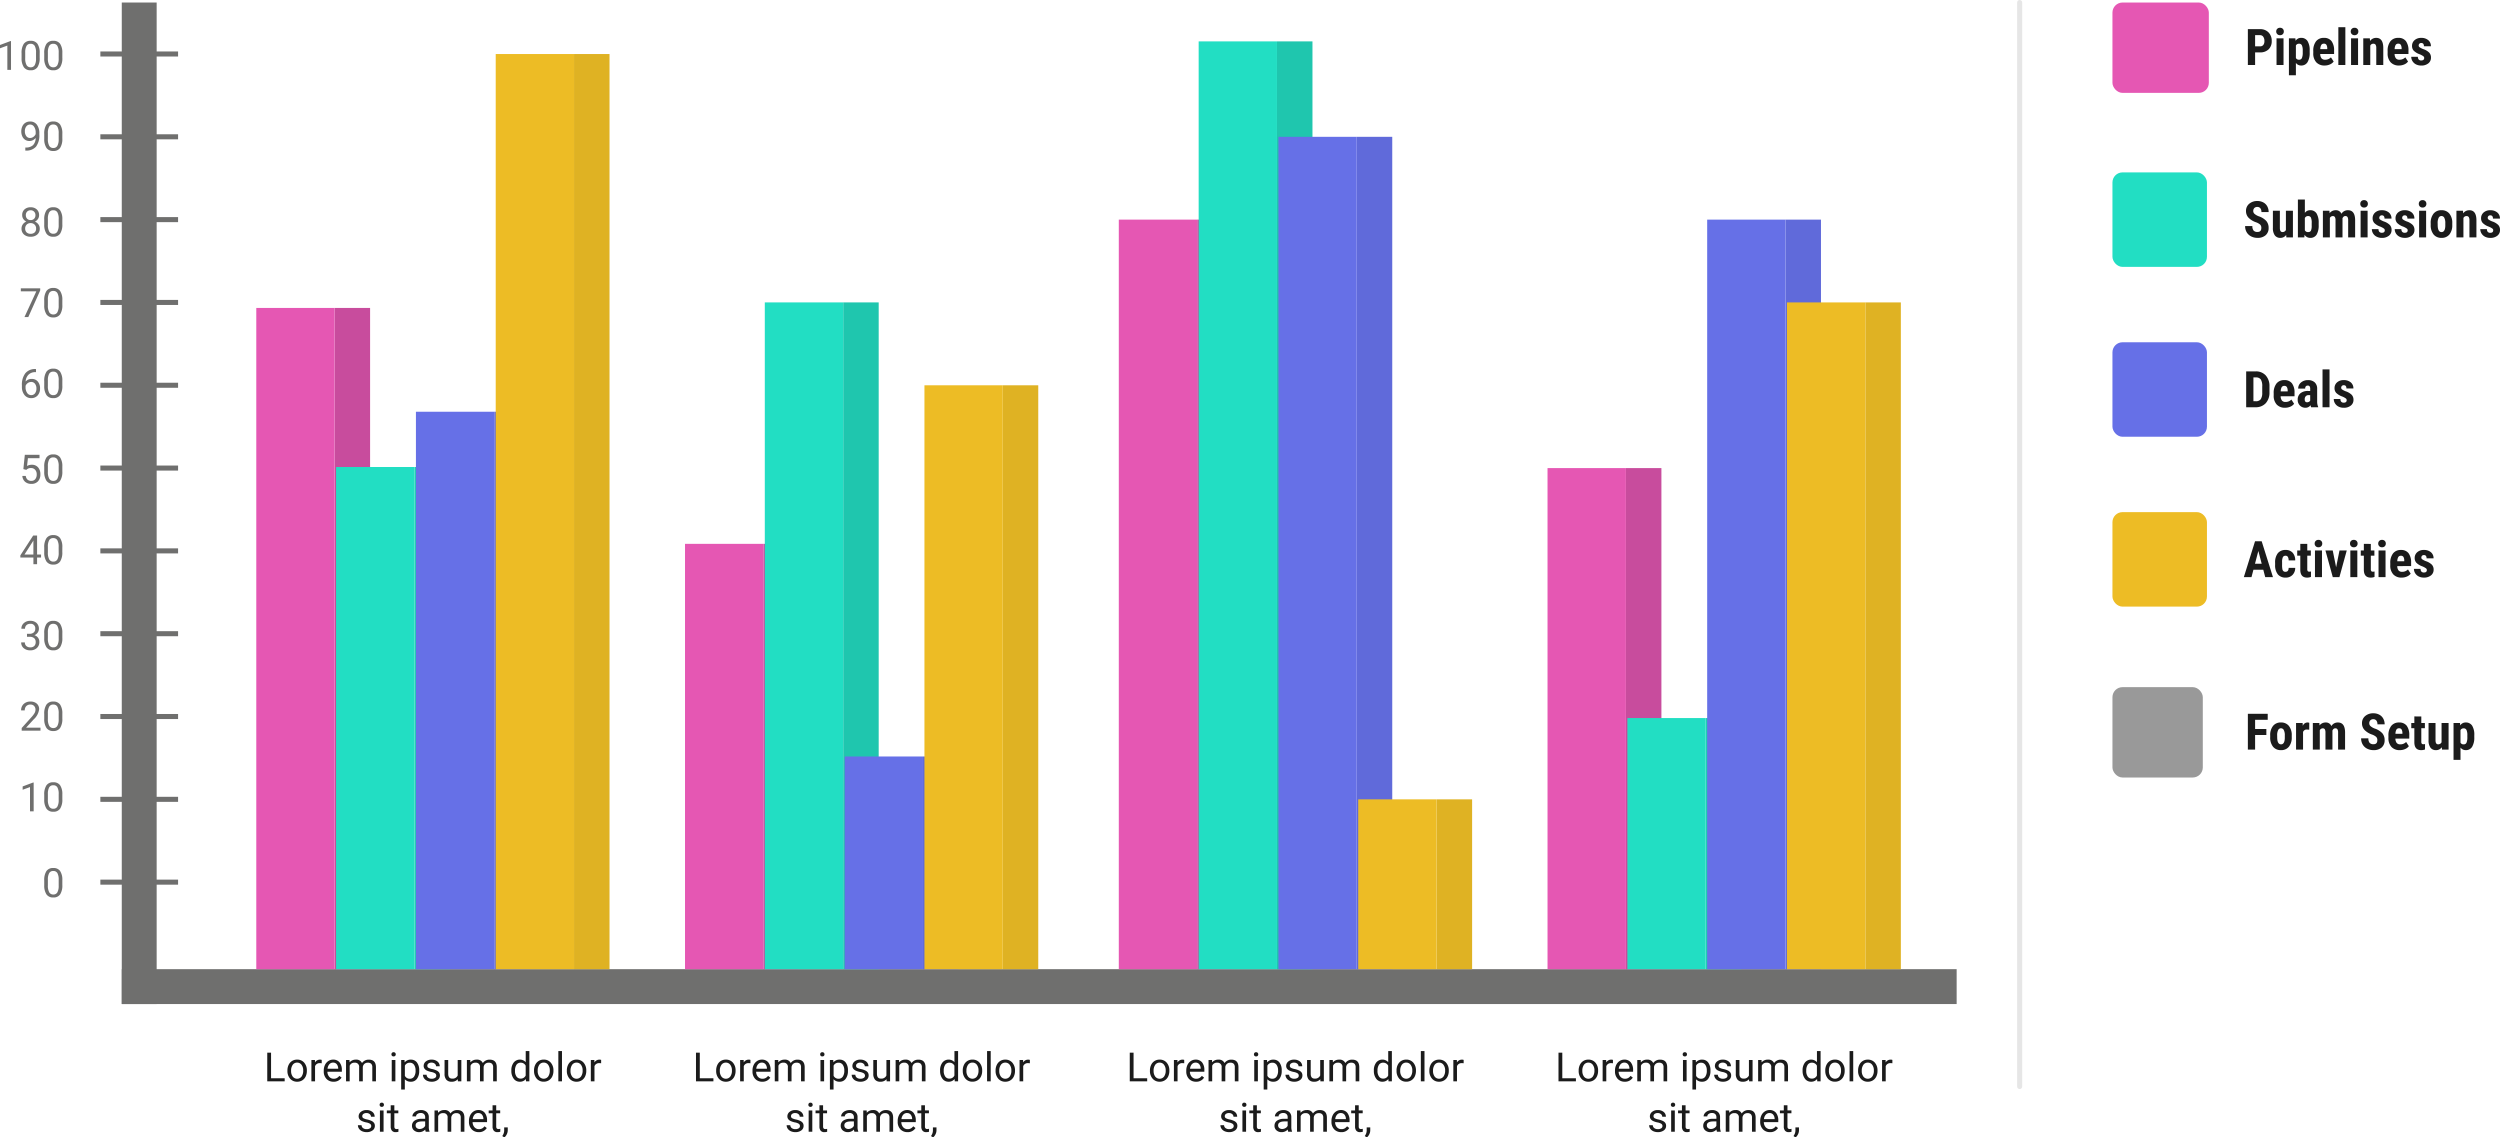 <svg xmlns="http://www.w3.org/2000/svg" width="495.649" height="225.516" viewBox="0 0 495.649 225.516"><g transform="translate(-1156.188 -382.5)"><g transform="translate(0 -1.5)"><line y2="214.915" transform="translate(1556.604 384.5)" fill="none" stroke="#e6e6e6" stroke-linecap="round" stroke-width="1"/><g transform="translate(1.5 -0.5)"><g transform="translate(1573.5 385)"><rect width="19.111" height="17.916" rx="2" transform="translate(0 0)" fill="#e557b3"/><path d="M2.007-2.5V0H.571V-7.109H2.993a2.222,2.222,0,0,1,1.682.654,2.353,2.353,0,0,1,.627,1.7,2.2,2.2,0,0,1-.62,1.65A2.356,2.356,0,0,1,2.964-2.5Zm0-1.2h.986a.782.782,0,0,0,.635-.269,1.189,1.189,0,0,0,.225-.781,1.409,1.409,0,0,0-.229-.847.736.736,0,0,0-.615-.32h-1ZM7.642,0H6.255V-5.283H7.642ZM6.191-6.65A.714.714,0,0,1,6.4-7.178a.739.739,0,0,1,.547-.205.739.739,0,0,1,.547.205A.714.714,0,0,1,7.7-6.65a.729.729,0,0,1-.2.527.728.728,0,0,1-.549.21.728.728,0,0,1-.549-.21A.729.729,0,0,1,6.191-6.65Zm6.636,4.175A3.537,3.537,0,0,1,12.4-.566,1.414,1.414,0,0,1,11.128.1a1.23,1.23,0,0,1-1.035-.522V2.031H8.711V-5.283H9.99l.049.483a1.24,1.24,0,0,1,1.079-.581,1.447,1.447,0,0,1,1.272.615,3.381,3.381,0,0,1,.437,1.885ZM11.45-2.822a2.494,2.494,0,0,0-.168-1.084.592.592,0,0,0-.569-.317.657.657,0,0,0-.62.356v2.476a.658.658,0,0,0,.63.342.573.573,0,0,0,.569-.347,2.744,2.744,0,0,0,.159-1.079ZM15.8.1a2.166,2.166,0,0,1-1.66-.635,2.555,2.555,0,0,1-.6-1.816v-.42A3,3,0,0,1,14.087-4.7a1.9,1.9,0,0,1,1.567-.679,1.8,1.8,0,0,1,1.5.636,3.036,3.036,0,0,1,.513,1.884v.678H14.917a1.438,1.438,0,0,0,.259.861.875.875,0,0,0,.708.272,1.554,1.554,0,0,0,1.157-.474l.542.835a1.785,1.785,0,0,1-.737.569A2.531,2.531,0,0,1,15.8.1Zm-.869-3.242h1.382v-.127a1.477,1.477,0,0,0-.156-.718.543.543,0,0,0-.508-.244.574.574,0,0,0-.525.259A1.782,1.782,0,0,0,14.927-3.145ZM19.9,0H18.511V-7.5H19.9Zm2.52,0H21.03V-5.283h1.387Zm-1.45-6.65a.714.714,0,0,1,.205-.527.739.739,0,0,1,.547-.205.739.739,0,0,1,.547.205.714.714,0,0,1,.205.527.729.729,0,0,1-.2.527.728.728,0,0,1-.549.21.728.728,0,0,1-.549-.21A.729.729,0,0,1,20.967-6.65Zm3.784,1.367.039.522a1.466,1.466,0,0,1,1.226-.62q1.362,0,1.4,1.909V0H26.03V-3.369a1.214,1.214,0,0,0-.134-.652.523.523,0,0,0-.471-.2.645.645,0,0,0-.586.386V0H23.452V-5.283ZM30.542.1a2.166,2.166,0,0,1-1.66-.635,2.555,2.555,0,0,1-.6-1.816v-.42A3,3,0,0,1,28.833-4.7,1.9,1.9,0,0,1,30.4-5.381a1.8,1.8,0,0,1,1.5.636,3.036,3.036,0,0,1,.513,1.884v.678H29.663a1.438,1.438,0,0,0,.259.861.875.875,0,0,0,.708.272,1.554,1.554,0,0,0,1.157-.474l.542.835a1.785,1.785,0,0,1-.737.569A2.531,2.531,0,0,1,30.542.1Zm-.869-3.242h1.382v-.127a1.477,1.477,0,0,0-.156-.718.543.543,0,0,0-.508-.244.574.574,0,0,0-.525.259A1.782,1.782,0,0,0,29.673-3.145Zm5.859,1.729a.431.431,0,0,0-.168-.325,3.327,3.327,0,0,0-.75-.4,3.118,3.118,0,0,1-1.174-.718,1.364,1.364,0,0,1-.32-.923,1.475,1.475,0,0,1,.5-1.145,1.9,1.9,0,0,1,1.326-.452,2.061,2.061,0,0,1,1.392.449,1.51,1.51,0,0,1,.522,1.206H35.479q0-.645-.537-.645a.5.5,0,0,0-.361.137.5.5,0,0,0-.142.381.4.4,0,0,0,.156.31,3.436,3.436,0,0,0,.737.383,3.051,3.051,0,0,1,1.194.7,1.418,1.418,0,0,1,.349.994,1.39,1.39,0,0,1-.532,1.138,2.155,2.155,0,0,1-1.4.43,2.223,2.223,0,0,1-1.025-.227,1.722,1.722,0,0,1-.7-.632,1.628,1.628,0,0,1-.251-.874h1.313a.837.837,0,0,0,.168.542.66.66,0,0,0,.52.181Q35.532-.913,35.532-1.416Z" transform="translate(26.277 12.389)" fill="#1b1b1b"/></g><g transform="translate(1573.5 418.677)"><rect width="18.737" height="18.737" rx="2" fill="#22dec3"/><path d="M3.574-1.865a.891.891,0,0,0-.222-.657,2.558,2.558,0,0,0-.808-.461,3.766,3.766,0,0,1-1.538-.95A1.909,1.909,0,0,1,.537-5.22a1.8,1.8,0,0,1,.637-1.443,2.4,2.4,0,0,1,1.619-.544,2.424,2.424,0,0,1,1.167.276,1.914,1.914,0,0,1,.789.779A2.336,2.336,0,0,1,5.024-5.01H3.594a1.179,1.179,0,0,0-.212-.759.744.744,0,0,0-.613-.261.767.767,0,0,0-.586.222.835.835,0,0,0-.21.6.737.737,0,0,0,.234.53,2.7,2.7,0,0,0,.83.491,3.557,3.557,0,0,1,1.511.923A2.056,2.056,0,0,1,5.02-1.875a1.835,1.835,0,0,1-.591,1.45A2.339,2.339,0,0,1,2.822.1,2.766,2.766,0,0,1,1.567-.186,2.124,2.124,0,0,1,.681-1a2.355,2.355,0,0,1-.32-1.245H1.8a1.358,1.358,0,0,0,.239.894.979.979,0,0,0,.781.278Q3.574-1.069,3.574-1.865ZM8.5-.483A1.361,1.361,0,0,1,7.349.1a1.294,1.294,0,0,1-1.1-.5A2.4,2.4,0,0,1,5.869-1.86V-5.283H7.251v3.457q.01.771.513.771a.713.713,0,0,0,.684-.41V-5.283H9.839V0H8.54Zm6.445-1.987a3.626,3.626,0,0,1-.41,1.926A1.419,1.419,0,0,1,13.247.1a1.271,1.271,0,0,1-1.1-.62L12.1,0H10.825V-7.5h1.382v2.646a1.222,1.222,0,0,1,1.03-.527,1.422,1.422,0,0,1,1.289.637,3.528,3.528,0,0,1,.42,1.868Zm-1.382-.347A2.587,2.587,0,0,0,13.4-3.938a.59.59,0,0,0-.562-.286.666.666,0,0,0-.635.4v2.407a.66.66,0,0,0,.645.371.585.585,0,0,0,.549-.259,2.266,2.266,0,0,0,.164-1.006Zm3.511-2.466.039.488a1.486,1.486,0,0,1,1.226-.586,1.14,1.14,0,0,1,1.118.713,1.448,1.448,0,0,1,1.294-.713q1.387,0,1.421,1.919V0H20.791V-3.374a1.254,1.254,0,0,0-.127-.654.473.473,0,0,0-.43-.2q-.386,0-.576.474l.01.166V0H18.286V-3.364a1.328,1.328,0,0,0-.122-.657.465.465,0,0,0-.435-.2.633.633,0,0,0-.566.386V0H15.781V-5.283ZM24.644,0H23.257V-5.283h1.387Zm-1.45-6.65a.714.714,0,0,1,.205-.527.739.739,0,0,1,.547-.205.739.739,0,0,1,.547.205.714.714,0,0,1,.205.527.729.729,0,0,1-.2.527.728.728,0,0,1-.549.21.728.728,0,0,1-.549-.21A.729.729,0,0,1,23.193-6.65Zm4.858,5.234a.431.431,0,0,0-.168-.325,3.327,3.327,0,0,0-.75-.4,3.118,3.118,0,0,1-1.174-.718,1.364,1.364,0,0,1-.32-.923,1.475,1.475,0,0,1,.5-1.145,1.9,1.9,0,0,1,1.326-.452,2.061,2.061,0,0,1,1.392.449,1.51,1.51,0,0,1,.522,1.206H28q0-.645-.537-.645a.5.5,0,0,0-.361.137.5.5,0,0,0-.142.381.4.4,0,0,0,.156.31,3.436,3.436,0,0,0,.737.383,3.051,3.051,0,0,1,1.194.7,1.418,1.418,0,0,1,.349.994,1.39,1.39,0,0,1-.532,1.138,2.155,2.155,0,0,1-1.4.43A2.223,2.223,0,0,1,26.44-.129a1.722,1.722,0,0,1-.7-.632,1.628,1.628,0,0,1-.251-.874h1.313a.837.837,0,0,0,.168.542.66.66,0,0,0,.52.181Q28.052-.913,28.052-1.416Zm4.541,0a.431.431,0,0,0-.168-.325,3.327,3.327,0,0,0-.75-.4A3.118,3.118,0,0,1,30.5-2.861a1.364,1.364,0,0,1-.32-.923,1.475,1.475,0,0,1,.5-1.145,1.9,1.9,0,0,1,1.326-.452,2.061,2.061,0,0,1,1.392.449,1.51,1.51,0,0,1,.522,1.206H32.539q0-.645-.537-.645a.5.5,0,0,0-.361.137.5.5,0,0,0-.142.381.4.4,0,0,0,.156.31,3.436,3.436,0,0,0,.737.383,3.051,3.051,0,0,1,1.194.7,1.418,1.418,0,0,1,.349.994A1.39,1.39,0,0,1,33.4-.332a2.155,2.155,0,0,1-1.4.43,2.223,2.223,0,0,1-1.025-.227,1.722,1.722,0,0,1-.7-.632,1.628,1.628,0,0,1-.251-.874h1.313a.837.837,0,0,0,.168.542.66.66,0,0,0,.52.181Q32.593-.913,32.593-1.416ZM36.245,0H34.858V-5.283h1.387Zm-1.45-6.65A.714.714,0,0,1,35-7.178a.739.739,0,0,1,.547-.205.739.739,0,0,1,.547.205.714.714,0,0,1,.205.527.729.729,0,0,1-.2.527.728.728,0,0,1-.549.21A.728.728,0,0,1,35-6.123.729.729,0,0,1,34.795-6.65Zm2.358,3.838A2.869,2.869,0,0,1,37.72-4.7a1.925,1.925,0,0,1,1.567-.684,1.936,1.936,0,0,1,1.577.684A2.885,2.885,0,0,1,41.431-2.8v.337a2.874,2.874,0,0,1-.562,1.885A1.928,1.928,0,0,1,39.3.1a1.937,1.937,0,0,1-1.58-.681,2.883,2.883,0,0,1-.564-1.892Zm1.387.347q0,1.416.757,1.416.7,0,.752-1.182l0-.581a2.223,2.223,0,0,0-.2-1.072.624.624,0,0,0-.566-.349.608.608,0,0,0-.549.349,2.247,2.247,0,0,0-.2,1.072Zm5.015-2.817.039.522a1.466,1.466,0,0,1,1.226-.62q1.362,0,1.4,1.909V0H44.834V-3.369a1.214,1.214,0,0,0-.134-.652.523.523,0,0,0-.471-.2.645.645,0,0,0-.586.386V0H42.256V-5.283Zm6,3.867a.431.431,0,0,0-.168-.325,3.327,3.327,0,0,0-.75-.4,3.118,3.118,0,0,1-1.174-.718,1.364,1.364,0,0,1-.32-.923,1.475,1.475,0,0,1,.5-1.145,1.9,1.9,0,0,1,1.326-.452,2.061,2.061,0,0,1,1.392.449,1.51,1.51,0,0,1,.522,1.206H49.5q0-.645-.537-.645a.5.5,0,0,0-.361.137.5.5,0,0,0-.142.381.4.4,0,0,0,.156.31,3.436,3.436,0,0,0,.737.383,3.051,3.051,0,0,1,1.194.7,1.418,1.418,0,0,1,.349.994,1.39,1.39,0,0,1-.532,1.138,2.155,2.155,0,0,1-1.4.43,2.223,2.223,0,0,1-1.025-.227,1.722,1.722,0,0,1-.7-.632,1.628,1.628,0,0,1-.251-.874h1.313a.837.837,0,0,0,.168.542.66.66,0,0,0,.52.181Q49.551-.913,49.551-1.416Z" transform="translate(25.943 12.883)" fill="#1b1b1b"/></g><g transform="translate(1573.5 452.356)"><rect width="18.737" height="18.737" rx="2" fill="#6670e7"/><path d="M.571,0V-7.109h1.88a2.587,2.587,0,0,1,1.985.791A3.1,3.1,0,0,1,5.19-4.15V-3a3.111,3.111,0,0,1-.74,2.2A2.642,2.642,0,0,1,2.412,0ZM2.007-5.913v4.722h.43A1.2,1.2,0,0,0,3.447-1.57a2.252,2.252,0,0,0,.308-1.306V-4.111A2.525,2.525,0,0,0,3.477-5.5a1.123,1.123,0,0,0-.947-.413ZM8.286.1a2.166,2.166,0,0,1-1.66-.635,2.555,2.555,0,0,1-.6-1.816v-.42A3,3,0,0,1,6.577-4.7a1.9,1.9,0,0,1,1.567-.679,1.8,1.8,0,0,1,1.5.636,3.036,3.036,0,0,1,.513,1.884v.678H7.407a1.438,1.438,0,0,0,.259.861.875.875,0,0,0,.708.272,1.554,1.554,0,0,0,1.157-.474l.542.835a1.785,1.785,0,0,1-.737.569A2.531,2.531,0,0,1,8.286.1ZM7.417-3.145H8.8v-.127a1.477,1.477,0,0,0-.156-.718.543.543,0,0,0-.508-.244.574.574,0,0,0-.525.259A1.782,1.782,0,0,0,7.417-3.145ZM13.447,0a1.931,1.931,0,0,1-.117-.41A1.181,1.181,0,0,1,12.324.1a1.488,1.488,0,0,1-1.1-.439,1.544,1.544,0,0,1-.437-1.138,1.6,1.6,0,0,1,.53-1.284,2.317,2.317,0,0,1,1.526-.464h.42v-.425a.8.8,0,0,0-.122-.5.438.438,0,0,0-.356-.146q-.518,0-.518.605H10.884A1.529,1.529,0,0,1,11.433-4.9a2.045,2.045,0,0,1,1.389-.476,1.878,1.878,0,0,1,1.345.452,1.7,1.7,0,0,1,.476,1.292v2.485a2.6,2.6,0,0,0,.2,1.069V0Zm-.815-.986a.771.771,0,0,0,.391-.093.657.657,0,0,0,.239-.22V-2.4H12.93a.709.709,0,0,0-.554.225.863.863,0,0,0-.2.6Q12.173-.986,12.632-.986ZM17.095,0H15.708V-7.5h1.387ZM20.5-1.416a.431.431,0,0,0-.168-.325,3.327,3.327,0,0,0-.75-.4,3.118,3.118,0,0,1-1.174-.718,1.364,1.364,0,0,1-.32-.923,1.475,1.475,0,0,1,.5-1.145,1.9,1.9,0,0,1,1.326-.452,2.061,2.061,0,0,1,1.392.449,1.51,1.51,0,0,1,.522,1.206H20.449q0-.645-.537-.645a.5.5,0,0,0-.361.137.5.5,0,0,0-.142.381.4.4,0,0,0,.156.31,3.436,3.436,0,0,0,.737.383,3.051,3.051,0,0,1,1.194.7,1.418,1.418,0,0,1,.349.994,1.39,1.39,0,0,1-.532,1.138,2.155,2.155,0,0,1-1.4.43,2.223,2.223,0,0,1-1.025-.227,1.722,1.722,0,0,1-.7-.632,1.628,1.628,0,0,1-.251-.874h1.313a.837.837,0,0,0,.168.542.66.66,0,0,0,.52.181Q20.5-.913,20.5-1.416Z" transform="translate(25.943 12.883)" fill="#1b1b1b"/></g><g transform="translate(1573.5 486.033)"><rect width="18.737" height="18.737" rx="2" fill="#edbc25"/><path d="M3.965-1.455H2.007L1.626,0H.107L2.329-7.109H3.643L5.879,0H4.346Zm-1.646-1.2H3.647L2.983-5.186Zm6.064,1.6q.6,0,.61-.781h1.3a1.941,1.941,0,0,1-.532,1.4A1.806,1.806,0,0,1,8.413.1,1.926,1.926,0,0,1,6.855-.537a2.866,2.866,0,0,1-.547-1.87v-.42a2.958,2.958,0,0,1,.53-1.9A1.9,1.9,0,0,1,8.4-5.381a1.79,1.79,0,0,1,1.377.54,2.195,2.195,0,0,1,.513,1.531h-1.3a1.385,1.385,0,0,0-.146-.684.5.5,0,0,0-.469-.239.559.559,0,0,0-.518.256,2.186,2.186,0,0,0-.166.994v.537a4.311,4.311,0,0,0,.063.9.679.679,0,0,0,.21.376A.64.64,0,0,0,8.384-1.05Zm4.3-5.532v1.3h.708v1.035h-.708v2.626a.775.775,0,0,0,.085.43.386.386,0,0,0,.33.117,1.291,1.291,0,0,0,.327-.034l-.01,1.074A2.152,2.152,0,0,1,12.651.1Q11.313.1,11.3-1.437V-4.248h-.61V-5.283h.61v-1.3ZM15.6,0H14.209V-5.283H15.6Zm-1.45-6.65a.714.714,0,0,1,.205-.527.739.739,0,0,1,.547-.205.739.739,0,0,1,.547.205.714.714,0,0,1,.205.527.729.729,0,0,1-.2.527.728.728,0,0,1-.549.21.728.728,0,0,1-.549-.21A.729.729,0,0,1,14.146-6.65Zm4.253,4.7.669-3.33h1.44L19.058,0H17.739L16.284-5.283h1.445ZM22.607,0H21.221V-5.283h1.387Zm-1.45-6.65a.714.714,0,0,1,.205-.527.739.739,0,0,1,.547-.205.739.739,0,0,1,.547.205.714.714,0,0,1,.205.527.729.729,0,0,1-.2.527.728.728,0,0,1-.549.21.728.728,0,0,1-.549-.21A.729.729,0,0,1,21.157-6.65Zm4.126.068v1.3h.708v1.035h-.708v2.626a.775.775,0,0,0,.085.43.386.386,0,0,0,.33.117,1.291,1.291,0,0,0,.327-.034l-.01,1.074A2.152,2.152,0,0,1,25.254.1Q23.916.1,23.9-1.437V-4.248h-.61V-5.283h.61v-1.3ZM28.2,0H26.812V-5.283H28.2Zm-1.45-6.65a.714.714,0,0,1,.205-.527.739.739,0,0,1,.547-.205.739.739,0,0,1,.547.205.714.714,0,0,1,.205.527.729.729,0,0,1-.2.527.728.728,0,0,1-.549.21.728.728,0,0,1-.549-.21A.729.729,0,0,1,26.748-6.65ZM31.4.1a2.166,2.166,0,0,1-1.66-.635,2.555,2.555,0,0,1-.6-1.816v-.42A3,3,0,0,1,29.692-4.7a1.9,1.9,0,0,1,1.567-.679,1.8,1.8,0,0,1,1.5.636,3.036,3.036,0,0,1,.513,1.884v.678H30.522a1.438,1.438,0,0,0,.259.861.875.875,0,0,0,.708.272,1.554,1.554,0,0,0,1.157-.474l.542.835a1.785,1.785,0,0,1-.737.569A2.531,2.531,0,0,1,31.4.1Zm-.869-3.242h1.382v-.127a1.477,1.477,0,0,0-.156-.718.543.543,0,0,0-.508-.244.574.574,0,0,0-.525.259A1.782,1.782,0,0,0,30.532-3.145Zm5.859,1.729a.431.431,0,0,0-.168-.325,3.327,3.327,0,0,0-.75-.4A3.118,3.118,0,0,1,34.3-2.861a1.364,1.364,0,0,1-.32-.923,1.475,1.475,0,0,1,.5-1.145,1.9,1.9,0,0,1,1.326-.452,2.061,2.061,0,0,1,1.392.449,1.51,1.51,0,0,1,.522,1.206H36.338q0-.645-.537-.645a.5.5,0,0,0-.361.137.5.5,0,0,0-.142.381.4.4,0,0,0,.156.31,3.436,3.436,0,0,0,.737.383,3.051,3.051,0,0,1,1.194.7,1.418,1.418,0,0,1,.349.994A1.39,1.39,0,0,1,37.2-.332a2.155,2.155,0,0,1-1.4.43A2.223,2.223,0,0,1,34.78-.129a1.722,1.722,0,0,1-.7-.632,1.628,1.628,0,0,1-.251-.874h1.313a.837.837,0,0,0,.168.542.66.66,0,0,0,.52.181Q36.392-.913,36.392-1.416Z" transform="translate(25.943 12.883)" fill="#1b1b1b"/></g><g transform="translate(1573.5 520.733)"><rect width="17.916" height="17.916" rx="2" fill="#999"/><path d="M4.238-2.9H2.007V0H.571V-7.109H4.507v1.2h-2.5v1.821H4.238ZM5-2.812A2.869,2.869,0,0,1,5.562-4.7a1.925,1.925,0,0,1,1.567-.684A1.936,1.936,0,0,1,8.706-4.7,2.885,2.885,0,0,1,9.272-2.8v.337A2.874,2.874,0,0,1,8.711-.581,1.928,1.928,0,0,1,7.139.1a1.937,1.937,0,0,1-1.58-.681A2.883,2.883,0,0,1,5-2.476Zm1.387.347q0,1.416.757,1.416.7,0,.752-1.182l0-.581a2.223,2.223,0,0,0-.2-1.072.624.624,0,0,0-.566-.349.608.608,0,0,0-.549.349,2.247,2.247,0,0,0-.2,1.072ZM12.739-3.95l-.459-.039a.754.754,0,0,0-.767.5V0H10.127V-5.283h1.3l.039.571a1,1,0,0,1,.9-.669.968.968,0,0,1,.381.063Zm2.007-1.333.039.488a1.486,1.486,0,0,1,1.226-.586,1.14,1.14,0,0,1,1.118.713,1.448,1.448,0,0,1,1.294-.713q1.387,0,1.421,1.919V0H18.462V-3.374a1.254,1.254,0,0,0-.127-.654.473.473,0,0,0-.43-.2q-.386,0-.576.474l.01.166V0H15.957V-3.364a1.328,1.328,0,0,0-.122-.657.465.465,0,0,0-.435-.2.633.633,0,0,0-.566.386V0H13.452V-5.283ZM26.24-1.865a.891.891,0,0,0-.222-.657,2.558,2.558,0,0,0-.808-.461,3.766,3.766,0,0,1-1.538-.95A1.909,1.909,0,0,1,23.2-5.22a1.8,1.8,0,0,1,.637-1.443,2.4,2.4,0,0,1,1.619-.544,2.424,2.424,0,0,1,1.167.276,1.914,1.914,0,0,1,.789.779A2.336,2.336,0,0,1,27.69-5.01H26.26a1.179,1.179,0,0,0-.212-.759.744.744,0,0,0-.613-.261.767.767,0,0,0-.586.222.835.835,0,0,0-.21.6.737.737,0,0,0,.234.53,2.7,2.7,0,0,0,.83.491,3.557,3.557,0,0,1,1.511.923,2.056,2.056,0,0,1,.471,1.392,1.835,1.835,0,0,1-.591,1.45A2.339,2.339,0,0,1,25.488.1a2.766,2.766,0,0,1-1.255-.283A2.124,2.124,0,0,1,23.347-1a2.355,2.355,0,0,1-.32-1.245h1.44a1.358,1.358,0,0,0,.239.894.979.979,0,0,0,.781.278Q26.24-1.069,26.24-1.865ZM30.7.1a2.166,2.166,0,0,1-1.66-.635,2.555,2.555,0,0,1-.6-1.816v-.42A3,3,0,0,1,28.994-4.7a1.9,1.9,0,0,1,1.567-.679,1.8,1.8,0,0,1,1.5.636,3.036,3.036,0,0,1,.513,1.884v.678H29.824a1.438,1.438,0,0,0,.259.861.875.875,0,0,0,.708.272,1.554,1.554,0,0,0,1.157-.474l.542.835a1.785,1.785,0,0,1-.737.569A2.531,2.531,0,0,1,30.7.1Zm-.869-3.242h1.382v-.127a1.477,1.477,0,0,0-.156-.718.543.543,0,0,0-.508-.244.574.574,0,0,0-.525.259A1.782,1.782,0,0,0,29.834-3.145Zm5.127-3.437v1.3h.708v1.035h-.708v2.626a.775.775,0,0,0,.085.43.386.386,0,0,0,.33.117,1.291,1.291,0,0,0,.327-.034l-.01,1.074A2.152,2.152,0,0,1,34.932.1q-1.338,0-1.353-1.535V-4.248h-.61V-5.283h.61v-1.3Zm4.063,6.1A1.361,1.361,0,0,1,37.871.1a1.294,1.294,0,0,1-1.1-.5,2.4,2.4,0,0,1-.376-1.458V-5.283h1.382v3.457q.01.771.513.771a.713.713,0,0,0,.684-.41V-5.283h1.392V0h-1.3Zm6.44-1.992a3.537,3.537,0,0,1-.427,1.909A1.414,1.414,0,0,1,43.765.1a1.23,1.23,0,0,1-1.035-.522V2.031H41.348V-5.283h1.279l.049.483a1.24,1.24,0,0,1,1.079-.581,1.447,1.447,0,0,1,1.272.615,3.381,3.381,0,0,1,.437,1.885Zm-1.377-.347a2.494,2.494,0,0,0-.168-1.084.592.592,0,0,0-.569-.317.657.657,0,0,0-.62.356v2.476a.658.658,0,0,0,.63.342.573.573,0,0,0,.569-.347,2.744,2.744,0,0,0,.159-1.079Z" transform="translate(26.277 12.389)" fill="#1b1b1b"/></g></g></g><g transform="translate(1157 383)"><rect width="6.916" height="198.563" transform="translate(23.331)" fill="#6f6f6e"/><rect width="363.78" height="6.916" transform="translate(23.332 191.647)" fill="#6f6f6e"/><g transform="translate(19.086 10.204)"><line x2="15.408" transform="translate(0 16.419)" fill="none" stroke="#6f6f6e" stroke-miterlimit="10" stroke-width="1"/><line x2="15.408" transform="translate(0 32.838)" fill="none" stroke="#6f6f6e" stroke-miterlimit="10" stroke-width="1"/><line x2="15.408" fill="none" stroke="#6f6f6e" stroke-miterlimit="10" stroke-width="1"/><line x2="15.408" transform="translate(0 49.257)" fill="none" stroke="#6f6f6e" stroke-miterlimit="10" stroke-width="1"/><line x2="15.408" transform="translate(0 65.676)" fill="none" stroke="#6f6f6e" stroke-miterlimit="10" stroke-width="1"/><line x2="15.408" transform="translate(0 82.095)" fill="none" stroke="#6f6f6e" stroke-miterlimit="10" stroke-width="1"/><line x2="15.408" transform="translate(0 98.514)" fill="none" stroke="#6f6f6e" stroke-miterlimit="10" stroke-width="1"/><line x2="15.408" transform="translate(0 114.933)" fill="none" stroke="#6f6f6e" stroke-miterlimit="10" stroke-width="1"/><line x2="15.408" transform="translate(0 131.352)" fill="none" stroke="#6f6f6e" stroke-miterlimit="10" stroke-width="1"/><line x2="15.408" transform="translate(0 147.771)" fill="none" stroke="#6f6f6e" stroke-miterlimit="10" stroke-width="1"/><line x2="15.408" transform="translate(0 164.19)" fill="none" stroke="#6f6f6e" stroke-miterlimit="10" stroke-width="1"/></g><g transform="translate(50 10.212)"><g transform="translate(0 50.34)"><g style="isolation:isolate"><g transform="translate(15.526)"><rect width="7.037" height="131.103" fill="#c84c9d"/></g><rect width="15.526" height="131.103" fill="#e557b3"/></g></g><g transform="translate(15.817 81.875)"><g style="isolation:isolate"><g transform="translate(15.543)"><rect width="7.037" height="99.568" fill="#20cdb3"/></g><path d="M664.191,227.892h0Z" transform="translate(-664.191 -227.892)" fill="#1ec0a9"/><rect width="15.543" height="99.568" fill="#22dec3"/></g></g><g transform="translate(31.65 70.92)"><g transform="translate(0)" style="isolation:isolate"><g transform="translate(15.527)"><rect width="7.037" height="110.523" fill="#606ada"/></g><path d="M672.777,221.952h0Z" transform="translate(-672.777 -221.952)" fill="#5a63cd"/><rect width="15.527" height="110.523" fill="#6670e7"/></g></g><g transform="translate(47.468)"><g transform="translate(0)" style="isolation:isolate"><g transform="translate(15.527)"><rect width="7.037" height="181.443" fill="#dfb223"/></g><rect width="15.527" height="181.443" fill="#edbc25"/></g></g></g><path d="M3.928,7.387h2.7V8H3.174V2.313h.754ZM7.174,5.848A2.5,2.5,0,0,1,7.418,4.73a1.821,1.821,0,0,1,.68-.766,1.85,1.85,0,0,1,.994-.27,1.782,1.782,0,0,1,1.4.6,2.3,2.3,0,0,1,.533,1.59v.051a2.518,2.518,0,0,1-.236,1.107,1.794,1.794,0,0,1-.676.764,1.871,1.871,0,0,1-1.01.273,1.778,1.778,0,0,1-1.393-.6A2.288,2.288,0,0,1,7.174,5.9Zm.727.086a1.808,1.808,0,0,0,.326,1.129,1.105,1.105,0,0,0,1.748-.006A1.977,1.977,0,0,0,10.3,5.848a1.805,1.805,0,0,0-.33-1.127,1.049,1.049,0,0,0-.877-.432,1.038,1.038,0,0,0-.863.426A1.963,1.963,0,0,0,7.9,5.934Zm6.07-1.512a2.166,2.166,0,0,0-.355-.027A.952.952,0,0,0,12.65,5V8h-.723V3.773h.7l.012.488A1.125,1.125,0,0,1,13.65,3.7a.738.738,0,0,1,.32.055Zm2.344,3.656a1.847,1.847,0,0,1-1.4-.564A2.1,2.1,0,0,1,14.377,6V5.871a2.536,2.536,0,0,1,.24-1.123,1.874,1.874,0,0,1,.672-.773,1.689,1.689,0,0,1,.936-.279,1.583,1.583,0,0,1,1.281.543,2.351,2.351,0,0,1,.457,1.555v.3H15.1a1.5,1.5,0,0,0,.365,1.01,1.148,1.148,0,0,0,.889.385A1.259,1.259,0,0,0,17,7.332a1.629,1.629,0,0,0,.465-.414l.441.344A1.775,1.775,0,0,1,16.314,8.078Zm-.09-3.789a.964.964,0,0,0-.734.318,1.547,1.547,0,0,0-.367.893H17.24V5.445a1.376,1.376,0,0,0-.3-.854A.908.908,0,0,0,16.225,4.289Zm3.254-.516.02.469A1.561,1.561,0,0,1,20.752,3.7a1.208,1.208,0,0,1,1.207.68,1.6,1.6,0,0,1,.549-.492,1.621,1.621,0,0,1,.8-.187q1.391,0,1.414,1.473V8H24V5.211a.97.97,0,0,0-.207-.678.912.912,0,0,0-.7-.225.958.958,0,0,0-.668.24.975.975,0,0,0-.309.646V8h-.727V5.23a.806.806,0,0,0-.9-.922.967.967,0,0,0-.973.605V8h-.723V3.773ZM28.576,8h-.723V3.773h.723Zm-.781-5.348a.431.431,0,0,1,.107-.3.4.4,0,0,1,.318-.121.41.41,0,0,1,.32.121.427.427,0,0,1,.109.3.413.413,0,0,1-.109.293.417.417,0,0,1-.32.117.411.411,0,0,1-.318-.117A.417.417,0,0,1,27.795,2.652ZM33.3,5.934a2.531,2.531,0,0,1-.441,1.555,1.415,1.415,0,0,1-1.2.59,1.55,1.55,0,0,1-1.211-.488V9.625h-.723V3.773h.66l.035.469A1.489,1.489,0,0,1,31.654,3.7a1.441,1.441,0,0,1,1.205.574,2.558,2.558,0,0,1,.443,1.6Zm-.723-.082a1.867,1.867,0,0,0-.3-1.129.982.982,0,0,0-.836-.414,1.062,1.062,0,0,0-.984.582V6.91a1.064,1.064,0,0,0,.992.578.977.977,0,0,0,.826-.412A2.038,2.038,0,0,0,32.58,5.852Zm4.1,1.027a.532.532,0,0,0-.221-.455,2.124,2.124,0,0,0-.77-.279,3.638,3.638,0,0,1-.871-.281,1.239,1.239,0,0,1-.477-.391.934.934,0,0,1-.154-.539,1.1,1.1,0,0,1,.439-.879A1.716,1.716,0,0,1,35.752,3.7a1.766,1.766,0,0,1,1.166.371,1.179,1.179,0,0,1,.447.949h-.727a.652.652,0,0,0-.252-.512.944.944,0,0,0-.635-.215.988.988,0,0,0-.617.172.541.541,0,0,0-.223.449.438.438,0,0,0,.207.395,2.547,2.547,0,0,0,.748.254,3.9,3.9,0,0,1,.877.289,1.279,1.279,0,0,1,.5.4.994.994,0,0,1,.162.576,1.082,1.082,0,0,1-.453.908,1.9,1.9,0,0,1-1.176.342,2.128,2.128,0,0,1-.9-.18,1.461,1.461,0,0,1-.611-.5,1.21,1.21,0,0,1-.221-.7h.723a.748.748,0,0,0,.291.576,1.129,1.129,0,0,0,.717.213,1.165,1.165,0,0,0,.658-.166A.51.51,0,0,0,36.682,6.879Zm4.273.7a1.535,1.535,0,0,1-1.238.5,1.314,1.314,0,0,1-1.029-.393,1.7,1.7,0,0,1-.357-1.162V3.773h.723V6.5q0,.961.781.961a1.082,1.082,0,0,0,1.1-.617V3.773h.723V8h-.687Zm2.48-3.809.02.469A1.561,1.561,0,0,1,44.709,3.7a1.208,1.208,0,0,1,1.207.68,1.6,1.6,0,0,1,.549-.492,1.621,1.621,0,0,1,.8-.187q1.391,0,1.414,1.473V8h-.723V5.211a.97.97,0,0,0-.207-.678.912.912,0,0,0-.7-.225.958.958,0,0,0-.668.24.975.975,0,0,0-.309.646V8H45.35V5.23a.806.806,0,0,0-.9-.922.967.967,0,0,0-.973.605V8h-.723V3.773Zm8.137,2.078a2.476,2.476,0,0,1,.461-1.564A1.568,1.568,0,0,1,54.416,4.2V2h.723V8h-.664l-.035-.453a1.472,1.472,0,0,1-1.207.531,1.444,1.444,0,0,1-1.2-.6,2.5,2.5,0,0,1-.463-1.57Zm.723.082a1.875,1.875,0,0,0,.3,1.125.96.96,0,0,0,.82.406,1.054,1.054,0,0,0,1-.617V4.906a1.062,1.062,0,0,0-1-.6.964.964,0,0,0-.828.41A2.064,2.064,0,0,0,52.295,5.934Zm3.773-.086a2.5,2.5,0,0,1,.244-1.117,1.821,1.821,0,0,1,.68-.766,1.85,1.85,0,0,1,.994-.27,1.782,1.782,0,0,1,1.4.6,2.3,2.3,0,0,1,.533,1.59v.051a2.518,2.518,0,0,1-.236,1.107A1.794,1.794,0,0,1,59,7.8a1.871,1.871,0,0,1-1.01.273,1.778,1.778,0,0,1-1.393-.6A2.288,2.288,0,0,1,56.068,5.9Zm.727.086a1.808,1.808,0,0,0,.326,1.129,1.105,1.105,0,0,0,1.748-.006,1.977,1.977,0,0,0,.324-1.209,1.805,1.805,0,0,0-.33-1.127,1.049,1.049,0,0,0-.877-.432,1.038,1.038,0,0,0-.863.426A1.963,1.963,0,0,0,56.795,5.934ZM61.607,8h-.723V2h.723Zm.965-2.152a2.5,2.5,0,0,1,.244-1.117,1.821,1.821,0,0,1,.68-.766,1.85,1.85,0,0,1,.994-.27,1.782,1.782,0,0,1,1.4.6,2.3,2.3,0,0,1,.533,1.59v.051a2.518,2.518,0,0,1-.236,1.107,1.794,1.794,0,0,1-.676.764,1.871,1.871,0,0,1-1.01.273,1.778,1.778,0,0,1-1.393-.6A2.288,2.288,0,0,1,62.572,5.9Zm.727.086a1.808,1.808,0,0,0,.326,1.129,1.105,1.105,0,0,0,1.748-.006A1.977,1.977,0,0,0,65.7,5.848a1.8,1.8,0,0,0-.33-1.127,1.049,1.049,0,0,0-.877-.432,1.038,1.038,0,0,0-.863.426A1.963,1.963,0,0,0,63.3,5.934Zm6.07-1.512a2.166,2.166,0,0,0-.355-.027A.952.952,0,0,0,68.049,5V8h-.723V3.773h.7l.012.488A1.125,1.125,0,0,1,69.049,3.7a.738.738,0,0,1,.32.055ZM23.785,16.879a.532.532,0,0,0-.221-.455,2.124,2.124,0,0,0-.77-.279,3.638,3.638,0,0,1-.871-.281,1.239,1.239,0,0,1-.477-.391.934.934,0,0,1-.154-.539,1.1,1.1,0,0,1,.439-.879,1.716,1.716,0,0,1,1.123-.359,1.766,1.766,0,0,1,1.166.371,1.179,1.179,0,0,1,.447.949h-.727a.652.652,0,0,0-.252-.512.944.944,0,0,0-.635-.215.988.988,0,0,0-.617.172.541.541,0,0,0-.223.449.438.438,0,0,0,.207.395,2.547,2.547,0,0,0,.748.254,3.9,3.9,0,0,1,.877.289,1.279,1.279,0,0,1,.5.4.994.994,0,0,1,.162.576,1.082,1.082,0,0,1-.453.908,1.9,1.9,0,0,1-1.176.342,2.128,2.128,0,0,1-.9-.18,1.461,1.461,0,0,1-.611-.5,1.21,1.21,0,0,1-.221-.7h.723a.748.748,0,0,0,.291.576,1.129,1.129,0,0,0,.717.213,1.165,1.165,0,0,0,.658-.166A.51.51,0,0,0,23.785,16.879ZM26.234,18h-.723V13.773h.723Zm-.781-5.348a.431.431,0,0,1,.107-.3.4.4,0,0,1,.318-.121.41.41,0,0,1,.32.121.427.427,0,0,1,.109.3.413.413,0,0,1-.109.293.417.417,0,0,1-.32.117.411.411,0,0,1-.318-.117A.417.417,0,0,1,25.453,12.652Zm2.918.1v1.023h.789v.559h-.789v2.624a.587.587,0,0,0,.105.381.444.444,0,0,0,.359.127,1.75,1.75,0,0,0,.344-.047V18a2.107,2.107,0,0,1-.555.078.9.9,0,0,1-.73-.293,1.259,1.259,0,0,1-.246-.832V14.332h-.77v-.559h.77V12.75ZM34.594,18a1.518,1.518,0,0,1-.1-.445,1.612,1.612,0,0,1-1.2.523,1.492,1.492,0,0,1-1.025-.354,1.144,1.144,0,0,1-.4-.9,1.2,1.2,0,0,1,.5-1.025,2.367,2.367,0,0,1,1.412-.365h.7v-.332a.812.812,0,0,0-.227-.6.911.911,0,0,0-.668-.225,1.054,1.054,0,0,0-.648.2.576.576,0,0,0-.262.473h-.727a1,1,0,0,1,.225-.611,1.533,1.533,0,0,1,.609-.467,2.05,2.05,0,0,1,.846-.172,1.671,1.671,0,0,1,1.145.365,1.318,1.318,0,0,1,.43,1.006v1.945a2.378,2.378,0,0,0,.148.926V18Zm-1.2-.551a1.27,1.27,0,0,0,.645-.176,1.063,1.063,0,0,0,.441-.457v-.867h-.566q-1.328,0-1.328.777a.658.658,0,0,0,.227.531A.871.871,0,0,0,33.395,17.449Zm3.621-3.676.02.469a1.561,1.561,0,0,1,1.254-.547,1.208,1.208,0,0,1,1.207.68,1.6,1.6,0,0,1,.549-.492,1.621,1.621,0,0,1,.8-.187q1.391,0,1.414,1.473V18h-.723V15.211a.97.97,0,0,0-.207-.678.912.912,0,0,0-.7-.225.958.958,0,0,0-.668.24.975.975,0,0,0-.309.646V18H38.93V15.23a.806.806,0,0,0-.9-.922.967.967,0,0,0-.973.605V18h-.723V13.773Zm8.086,4.3a1.847,1.847,0,0,1-1.4-.564A2.1,2.1,0,0,1,43.164,16v-.133a2.536,2.536,0,0,1,.24-1.123,1.874,1.874,0,0,1,.672-.773,1.689,1.689,0,0,1,.936-.279,1.583,1.583,0,0,1,1.281.543,2.351,2.351,0,0,1,.457,1.555v.3H43.887a1.5,1.5,0,0,0,.365,1.01,1.148,1.148,0,0,0,.889.385,1.259,1.259,0,0,0,.648-.156,1.629,1.629,0,0,0,.465-.414l.441.344A1.775,1.775,0,0,1,45.1,18.078Zm-.09-3.789a.964.964,0,0,0-.734.318,1.547,1.547,0,0,0-.367.893h2.117v-.055a1.376,1.376,0,0,0-.3-.854A.908.908,0,0,0,45.012,14.289Zm3.555-1.539v1.023h.789v.559h-.789v2.624a.587.587,0,0,0,.105.381.444.444,0,0,0,.359.127,1.75,1.75,0,0,0,.344-.047V18a2.107,2.107,0,0,1-.555.078.9.9,0,0,1-.73-.293,1.259,1.259,0,0,1-.246-.832V14.332h-.77v-.559h.77V12.75Zm1.609,6.383-.41-.281a1.885,1.885,0,0,0,.383-1.055v-.652h.707v.566a1.779,1.779,0,0,1-.193.789A1.847,1.847,0,0,1,50.176,19.133Z" transform="translate(49 205.883)" fill="#1b1b1b"/><g transform="translate(2)"><g transform="translate(133 59.456)"><g transform="translate(0 47.867)"><g style="isolation:isolate"><g transform="translate(15.527)"><rect width="7.037" height="84.332" fill="#c84c9d"/></g><path d="M701.613,236.154h0Z" transform="translate(-701.613 -236.154)" fill="#bc4893"/><rect width="15.527" height="84.332" fill="#e557b3"/></g></g><g transform="translate(15.817)"><g transform="translate(0)" style="isolation:isolate"><g transform="translate(15.543)"><rect width="7.037" height="132.199" fill="#1fc6ae"/></g><rect width="15.543" height="132.199" fill="#22dec3"/></g></g><g transform="translate(31.651 90.024)"><g style="isolation:isolate"><g transform="translate(15.527)"><rect width="7.037" height="42.175" fill="#606ada"/></g><path d="M718.776,259.014h0Z" transform="translate(-718.776 -259.014)" fill="#5a63cd"/><rect width="15.527" height="42.175" fill="#6670e7"/></g></g><g transform="translate(47.469 16.432)"><g style="isolation:isolate"><g transform="translate(15.527)"><rect width="7.037" height="115.767" fill="#dfb223"/></g><path d="M727.353,219.108h0Z" transform="translate(-727.353 -219.108)" fill="#d2a721"/><rect width="15.527" height="115.767" fill="#edbc25"/></g></g></g><path d="M3.928,7.387h2.7V8H3.174V2.313h.754ZM7.174,5.848A2.5,2.5,0,0,1,7.418,4.73a1.821,1.821,0,0,1,.68-.766,1.85,1.85,0,0,1,.994-.27,1.782,1.782,0,0,1,1.4.6,2.3,2.3,0,0,1,.533,1.59v.051a2.518,2.518,0,0,1-.236,1.107,1.794,1.794,0,0,1-.676.764,1.871,1.871,0,0,1-1.01.273,1.778,1.778,0,0,1-1.393-.6A2.288,2.288,0,0,1,7.174,5.9Zm.727.086a1.808,1.808,0,0,0,.326,1.129,1.105,1.105,0,0,0,1.748-.006A1.977,1.977,0,0,0,10.3,5.848a1.805,1.805,0,0,0-.33-1.127,1.049,1.049,0,0,0-.877-.432,1.038,1.038,0,0,0-.863.426A1.963,1.963,0,0,0,7.9,5.934Zm6.07-1.512a2.166,2.166,0,0,0-.355-.027A.952.952,0,0,0,12.65,5V8h-.723V3.773h.7l.012.488A1.125,1.125,0,0,1,13.65,3.7a.738.738,0,0,1,.32.055Zm2.344,3.656a1.847,1.847,0,0,1-1.4-.564A2.1,2.1,0,0,1,14.377,6V5.871a2.536,2.536,0,0,1,.24-1.123,1.874,1.874,0,0,1,.672-.773,1.689,1.689,0,0,1,.936-.279,1.583,1.583,0,0,1,1.281.543,2.351,2.351,0,0,1,.457,1.555v.3H15.1a1.5,1.5,0,0,0,.365,1.01,1.148,1.148,0,0,0,.889.385A1.259,1.259,0,0,0,17,7.332a1.629,1.629,0,0,0,.465-.414l.441.344A1.775,1.775,0,0,1,16.314,8.078Zm-.09-3.789a.964.964,0,0,0-.734.318,1.547,1.547,0,0,0-.367.893H17.24V5.445a1.376,1.376,0,0,0-.3-.854A.908.908,0,0,0,16.225,4.289Zm3.254-.516.02.469A1.561,1.561,0,0,1,20.752,3.7a1.208,1.208,0,0,1,1.207.68,1.6,1.6,0,0,1,.549-.492,1.621,1.621,0,0,1,.8-.187q1.391,0,1.414,1.473V8H24V5.211a.97.97,0,0,0-.207-.678.912.912,0,0,0-.7-.225.958.958,0,0,0-.668.24.975.975,0,0,0-.309.646V8h-.727V5.23a.806.806,0,0,0-.9-.922.967.967,0,0,0-.973.605V8h-.723V3.773ZM28.576,8h-.723V3.773h.723Zm-.781-5.348a.431.431,0,0,1,.107-.3.4.4,0,0,1,.318-.121.41.41,0,0,1,.32.121.427.427,0,0,1,.109.3.413.413,0,0,1-.109.293.417.417,0,0,1-.32.117.411.411,0,0,1-.318-.117A.417.417,0,0,1,27.795,2.652ZM33.3,5.934a2.531,2.531,0,0,1-.441,1.555,1.415,1.415,0,0,1-1.2.59,1.55,1.55,0,0,1-1.211-.488V9.625h-.723V3.773h.66l.035.469A1.489,1.489,0,0,1,31.654,3.7a1.441,1.441,0,0,1,1.205.574,2.558,2.558,0,0,1,.443,1.6Zm-.723-.082a1.867,1.867,0,0,0-.3-1.129.982.982,0,0,0-.836-.414,1.062,1.062,0,0,0-.984.582V6.91a1.064,1.064,0,0,0,.992.578.977.977,0,0,0,.826-.412A2.038,2.038,0,0,0,32.58,5.852Zm4.1,1.027a.532.532,0,0,0-.221-.455,2.124,2.124,0,0,0-.77-.279,3.638,3.638,0,0,1-.871-.281,1.239,1.239,0,0,1-.477-.391.934.934,0,0,1-.154-.539,1.1,1.1,0,0,1,.439-.879A1.716,1.716,0,0,1,35.752,3.7a1.766,1.766,0,0,1,1.166.371,1.179,1.179,0,0,1,.447.949h-.727a.652.652,0,0,0-.252-.512.944.944,0,0,0-.635-.215.988.988,0,0,0-.617.172.541.541,0,0,0-.223.449.438.438,0,0,0,.207.395,2.547,2.547,0,0,0,.748.254,3.9,3.9,0,0,1,.877.289,1.279,1.279,0,0,1,.5.4.994.994,0,0,1,.162.576,1.082,1.082,0,0,1-.453.908,1.9,1.9,0,0,1-1.176.342,2.128,2.128,0,0,1-.9-.18,1.461,1.461,0,0,1-.611-.5,1.21,1.21,0,0,1-.221-.7h.723a.748.748,0,0,0,.291.576,1.129,1.129,0,0,0,.717.213,1.165,1.165,0,0,0,.658-.166A.51.51,0,0,0,36.682,6.879Zm4.273.7a1.535,1.535,0,0,1-1.238.5,1.314,1.314,0,0,1-1.029-.393,1.7,1.7,0,0,1-.357-1.162V3.773h.723V6.5q0,.961.781.961a1.082,1.082,0,0,0,1.1-.617V3.773h.723V8h-.687Zm2.48-3.809.02.469A1.561,1.561,0,0,1,44.709,3.7a1.208,1.208,0,0,1,1.207.68,1.6,1.6,0,0,1,.549-.492,1.621,1.621,0,0,1,.8-.187q1.391,0,1.414,1.473V8h-.723V5.211a.97.97,0,0,0-.207-.678.912.912,0,0,0-.7-.225.958.958,0,0,0-.668.24.975.975,0,0,0-.309.646V8H45.35V5.23a.806.806,0,0,0-.9-.922.967.967,0,0,0-.973.605V8h-.723V3.773Zm8.137,2.078a2.476,2.476,0,0,1,.461-1.564A1.568,1.568,0,0,1,54.416,4.2V2h.723V8h-.664l-.035-.453a1.472,1.472,0,0,1-1.207.531,1.444,1.444,0,0,1-1.2-.6,2.5,2.5,0,0,1-.463-1.57Zm.723.082a1.875,1.875,0,0,0,.3,1.125.96.96,0,0,0,.82.406,1.054,1.054,0,0,0,1-.617V4.906a1.062,1.062,0,0,0-1-.6.964.964,0,0,0-.828.41A2.064,2.064,0,0,0,52.295,5.934Zm3.773-.086a2.5,2.5,0,0,1,.244-1.117,1.821,1.821,0,0,1,.68-.766,1.85,1.85,0,0,1,.994-.27,1.782,1.782,0,0,1,1.4.6,2.3,2.3,0,0,1,.533,1.59v.051a2.518,2.518,0,0,1-.236,1.107A1.794,1.794,0,0,1,59,7.8a1.871,1.871,0,0,1-1.01.273,1.778,1.778,0,0,1-1.393-.6A2.288,2.288,0,0,1,56.068,5.9Zm.727.086a1.808,1.808,0,0,0,.326,1.129,1.105,1.105,0,0,0,1.748-.006,1.977,1.977,0,0,0,.324-1.209,1.805,1.805,0,0,0-.33-1.127,1.049,1.049,0,0,0-.877-.432,1.038,1.038,0,0,0-.863.426A1.963,1.963,0,0,0,56.795,5.934ZM61.607,8h-.723V2h.723Zm.965-2.152a2.5,2.5,0,0,1,.244-1.117,1.821,1.821,0,0,1,.68-.766,1.85,1.85,0,0,1,.994-.27,1.782,1.782,0,0,1,1.4.6,2.3,2.3,0,0,1,.533,1.59v.051a2.518,2.518,0,0,1-.236,1.107,1.794,1.794,0,0,1-.676.764,1.871,1.871,0,0,1-1.01.273,1.778,1.778,0,0,1-1.393-.6A2.288,2.288,0,0,1,62.572,5.9Zm.727.086a1.808,1.808,0,0,0,.326,1.129,1.105,1.105,0,0,0,1.748-.006A1.977,1.977,0,0,0,65.7,5.848a1.8,1.8,0,0,0-.33-1.127,1.049,1.049,0,0,0-.877-.432,1.038,1.038,0,0,0-.863.426A1.963,1.963,0,0,0,63.3,5.934Zm6.07-1.512a2.166,2.166,0,0,0-.355-.027A.952.952,0,0,0,68.049,5V8h-.723V3.773h.7l.012.488A1.125,1.125,0,0,1,69.049,3.7a.738.738,0,0,1,.32.055ZM23.785,16.879a.532.532,0,0,0-.221-.455,2.124,2.124,0,0,0-.77-.279,3.638,3.638,0,0,1-.871-.281,1.239,1.239,0,0,1-.477-.391.934.934,0,0,1-.154-.539,1.1,1.1,0,0,1,.439-.879,1.716,1.716,0,0,1,1.123-.359,1.766,1.766,0,0,1,1.166.371,1.179,1.179,0,0,1,.447.949h-.727a.652.652,0,0,0-.252-.512.944.944,0,0,0-.635-.215.988.988,0,0,0-.617.172.541.541,0,0,0-.223.449.438.438,0,0,0,.207.395,2.547,2.547,0,0,0,.748.254,3.9,3.9,0,0,1,.877.289,1.279,1.279,0,0,1,.5.4.994.994,0,0,1,.162.576,1.082,1.082,0,0,1-.453.908,1.9,1.9,0,0,1-1.176.342,2.128,2.128,0,0,1-.9-.18,1.461,1.461,0,0,1-.611-.5,1.21,1.21,0,0,1-.221-.7h.723a.748.748,0,0,0,.291.576,1.129,1.129,0,0,0,.717.213,1.165,1.165,0,0,0,.658-.166A.51.51,0,0,0,23.785,16.879ZM26.234,18h-.723V13.773h.723Zm-.781-5.348a.431.431,0,0,1,.107-.3.4.4,0,0,1,.318-.121.41.41,0,0,1,.32.121.427.427,0,0,1,.109.3.413.413,0,0,1-.109.293.417.417,0,0,1-.32.117.411.411,0,0,1-.318-.117A.417.417,0,0,1,25.453,12.652Zm2.918.1v1.023h.789v.559h-.789v2.624a.587.587,0,0,0,.105.381.444.444,0,0,0,.359.127,1.75,1.75,0,0,0,.344-.047V18a2.107,2.107,0,0,1-.555.078.9.9,0,0,1-.73-.293,1.259,1.259,0,0,1-.246-.832V14.332h-.77v-.559h.77V12.75ZM34.594,18a1.518,1.518,0,0,1-.1-.445,1.612,1.612,0,0,1-1.2.523,1.492,1.492,0,0,1-1.025-.354,1.144,1.144,0,0,1-.4-.9,1.2,1.2,0,0,1,.5-1.025,2.367,2.367,0,0,1,1.412-.365h.7v-.332a.812.812,0,0,0-.227-.6.911.911,0,0,0-.668-.225,1.054,1.054,0,0,0-.648.2.576.576,0,0,0-.262.473h-.727a1,1,0,0,1,.225-.611,1.533,1.533,0,0,1,.609-.467,2.05,2.05,0,0,1,.846-.172,1.671,1.671,0,0,1,1.145.365,1.318,1.318,0,0,1,.43,1.006v1.945a2.378,2.378,0,0,0,.148.926V18Zm-1.2-.551a1.27,1.27,0,0,0,.645-.176,1.063,1.063,0,0,0,.441-.457v-.867h-.566q-1.328,0-1.328.777a.658.658,0,0,0,.227.531A.871.871,0,0,0,33.395,17.449Zm3.621-3.676.02.469a1.561,1.561,0,0,1,1.254-.547,1.208,1.208,0,0,1,1.207.68,1.6,1.6,0,0,1,.549-.492,1.621,1.621,0,0,1,.8-.187q1.391,0,1.414,1.473V18h-.723V15.211a.97.97,0,0,0-.207-.678.912.912,0,0,0-.7-.225.958.958,0,0,0-.668.24.975.975,0,0,0-.309.646V18H38.93V15.23a.806.806,0,0,0-.9-.922.967.967,0,0,0-.973.605V18h-.723V13.773Zm8.086,4.3a1.847,1.847,0,0,1-1.4-.564A2.1,2.1,0,0,1,43.164,16v-.133a2.536,2.536,0,0,1,.24-1.123,1.874,1.874,0,0,1,.672-.773,1.689,1.689,0,0,1,.936-.279,1.583,1.583,0,0,1,1.281.543,2.351,2.351,0,0,1,.457,1.555v.3H43.887a1.5,1.5,0,0,0,.365,1.01,1.148,1.148,0,0,0,.889.385,1.259,1.259,0,0,0,.648-.156,1.629,1.629,0,0,0,.465-.414l.441.344A1.775,1.775,0,0,1,45.1,18.078Zm-.09-3.789a.964.964,0,0,0-.734.318,1.547,1.547,0,0,0-.367.893h2.117v-.055a1.376,1.376,0,0,0-.3-.854A.908.908,0,0,0,45.012,14.289Zm3.555-1.539v1.023h.789v.559h-.789v2.624a.587.587,0,0,0,.105.381.444.444,0,0,0,.359.127,1.75,1.75,0,0,0,.344-.047V18a2.107,2.107,0,0,1-.555.078.9.9,0,0,1-.73-.293,1.259,1.259,0,0,1-.246-.832V14.332h-.77v-.559h.77V12.75Zm1.609,6.383-.41-.281a1.885,1.885,0,0,0,.383-1.055v-.652h.707v.566a1.779,1.779,0,0,1-.193.789A1.847,1.847,0,0,1,50.176,19.133Z" transform="translate(132 205.883)" fill="#1b1b1b"/></g><g transform="translate(2)"><g transform="translate(219 7.705)"><g transform="translate(0 35.336)"><g style="isolation:isolate"><g transform="translate(15.544)"><rect width="7.037" height="148.613" fill="#c84c9d"/></g><rect width="15.544" height="148.613" fill="#e557b3"/></g></g><g transform="translate(15.835)"><g style="isolation:isolate"><g transform="translate(15.526)"><rect width="7.037" height="183.95" fill="#1fc6ae"/></g><rect width="15.526" height="183.95" fill="#22dec3"/></g></g><g transform="translate(31.651 18.921)"><g transform="translate(0)" style="isolation:isolate"><g transform="translate(15.527)"><rect width="7.037" height="165.028" fill="#606ada"/></g><rect width="15.527" height="165.028" fill="#6670e7"/></g></g><g transform="translate(47.469 150.273)"><g style="isolation:isolate"><g transform="translate(15.543)"><rect width="7.037" height="33.676" fill="#dfb223"/></g><path d="M773.352,263.622h0Z" transform="translate(-773.352 -263.622)" fill="#d2a721"/><rect width="15.543" height="33.676" fill="#edbc25"/></g></g></g><path d="M3.928,7.387h2.7V8H3.174V2.313h.754ZM7.174,5.848A2.5,2.5,0,0,1,7.418,4.73a1.821,1.821,0,0,1,.68-.766,1.85,1.85,0,0,1,.994-.27,1.782,1.782,0,0,1,1.4.6,2.3,2.3,0,0,1,.533,1.59v.051a2.518,2.518,0,0,1-.236,1.107,1.794,1.794,0,0,1-.676.764,1.871,1.871,0,0,1-1.01.273,1.778,1.778,0,0,1-1.393-.6A2.288,2.288,0,0,1,7.174,5.9Zm.727.086a1.808,1.808,0,0,0,.326,1.129,1.105,1.105,0,0,0,1.748-.006A1.977,1.977,0,0,0,10.3,5.848a1.805,1.805,0,0,0-.33-1.127,1.049,1.049,0,0,0-.877-.432,1.038,1.038,0,0,0-.863.426A1.963,1.963,0,0,0,7.9,5.934Zm6.07-1.512a2.166,2.166,0,0,0-.355-.027A.952.952,0,0,0,12.65,5V8h-.723V3.773h.7l.012.488A1.125,1.125,0,0,1,13.65,3.7a.738.738,0,0,1,.32.055Zm2.344,3.656a1.847,1.847,0,0,1-1.4-.564A2.1,2.1,0,0,1,14.377,6V5.871a2.536,2.536,0,0,1,.24-1.123,1.874,1.874,0,0,1,.672-.773,1.689,1.689,0,0,1,.936-.279,1.583,1.583,0,0,1,1.281.543,2.351,2.351,0,0,1,.457,1.555v.3H15.1a1.5,1.5,0,0,0,.365,1.01,1.148,1.148,0,0,0,.889.385A1.259,1.259,0,0,0,17,7.332a1.629,1.629,0,0,0,.465-.414l.441.344A1.775,1.775,0,0,1,16.314,8.078Zm-.09-3.789a.964.964,0,0,0-.734.318,1.547,1.547,0,0,0-.367.893H17.24V5.445a1.376,1.376,0,0,0-.3-.854A.908.908,0,0,0,16.225,4.289Zm3.254-.516.02.469A1.561,1.561,0,0,1,20.752,3.7a1.208,1.208,0,0,1,1.207.68,1.6,1.6,0,0,1,.549-.492,1.621,1.621,0,0,1,.8-.187q1.391,0,1.414,1.473V8H24V5.211a.97.97,0,0,0-.207-.678.912.912,0,0,0-.7-.225.958.958,0,0,0-.668.24.975.975,0,0,0-.309.646V8h-.727V5.23a.806.806,0,0,0-.9-.922.967.967,0,0,0-.973.605V8h-.723V3.773ZM28.576,8h-.723V3.773h.723Zm-.781-5.348a.431.431,0,0,1,.107-.3.4.4,0,0,1,.318-.121.41.41,0,0,1,.32.121.427.427,0,0,1,.109.3.413.413,0,0,1-.109.293.417.417,0,0,1-.32.117.411.411,0,0,1-.318-.117A.417.417,0,0,1,27.795,2.652ZM33.3,5.934a2.531,2.531,0,0,1-.441,1.555,1.415,1.415,0,0,1-1.2.59,1.55,1.55,0,0,1-1.211-.488V9.625h-.723V3.773h.66l.035.469A1.489,1.489,0,0,1,31.654,3.7a1.441,1.441,0,0,1,1.205.574,2.558,2.558,0,0,1,.443,1.6Zm-.723-.082a1.867,1.867,0,0,0-.3-1.129.982.982,0,0,0-.836-.414,1.062,1.062,0,0,0-.984.582V6.91a1.064,1.064,0,0,0,.992.578.977.977,0,0,0,.826-.412A2.038,2.038,0,0,0,32.58,5.852Zm4.1,1.027a.532.532,0,0,0-.221-.455,2.124,2.124,0,0,0-.77-.279,3.638,3.638,0,0,1-.871-.281,1.239,1.239,0,0,1-.477-.391.934.934,0,0,1-.154-.539,1.1,1.1,0,0,1,.439-.879A1.716,1.716,0,0,1,35.752,3.7a1.766,1.766,0,0,1,1.166.371,1.179,1.179,0,0,1,.447.949h-.727a.652.652,0,0,0-.252-.512.944.944,0,0,0-.635-.215.988.988,0,0,0-.617.172.541.541,0,0,0-.223.449.438.438,0,0,0,.207.395,2.547,2.547,0,0,0,.748.254,3.9,3.9,0,0,1,.877.289,1.279,1.279,0,0,1,.5.4.994.994,0,0,1,.162.576,1.082,1.082,0,0,1-.453.908,1.9,1.9,0,0,1-1.176.342,2.128,2.128,0,0,1-.9-.18,1.461,1.461,0,0,1-.611-.5,1.21,1.21,0,0,1-.221-.7h.723a.748.748,0,0,0,.291.576,1.129,1.129,0,0,0,.717.213,1.165,1.165,0,0,0,.658-.166A.51.51,0,0,0,36.682,6.879Zm4.273.7a1.535,1.535,0,0,1-1.238.5,1.314,1.314,0,0,1-1.029-.393,1.7,1.7,0,0,1-.357-1.162V3.773h.723V6.5q0,.961.781.961a1.082,1.082,0,0,0,1.1-.617V3.773h.723V8h-.687Zm2.48-3.809.02.469A1.561,1.561,0,0,1,44.709,3.7a1.208,1.208,0,0,1,1.207.68,1.6,1.6,0,0,1,.549-.492,1.621,1.621,0,0,1,.8-.187q1.391,0,1.414,1.473V8h-.723V5.211a.97.97,0,0,0-.207-.678.912.912,0,0,0-.7-.225.958.958,0,0,0-.668.24.975.975,0,0,0-.309.646V8H45.35V5.23a.806.806,0,0,0-.9-.922.967.967,0,0,0-.973.605V8h-.723V3.773Zm8.137,2.078a2.476,2.476,0,0,1,.461-1.564A1.568,1.568,0,0,1,54.416,4.2V2h.723V8h-.664l-.035-.453a1.472,1.472,0,0,1-1.207.531,1.444,1.444,0,0,1-1.2-.6,2.5,2.5,0,0,1-.463-1.57Zm.723.082a1.875,1.875,0,0,0,.3,1.125.96.96,0,0,0,.82.406,1.054,1.054,0,0,0,1-.617V4.906a1.062,1.062,0,0,0-1-.6.964.964,0,0,0-.828.41A2.064,2.064,0,0,0,52.295,5.934Zm3.773-.086a2.5,2.5,0,0,1,.244-1.117,1.821,1.821,0,0,1,.68-.766,1.85,1.85,0,0,1,.994-.27,1.782,1.782,0,0,1,1.4.6,2.3,2.3,0,0,1,.533,1.59v.051a2.518,2.518,0,0,1-.236,1.107A1.794,1.794,0,0,1,59,7.8a1.871,1.871,0,0,1-1.01.273,1.778,1.778,0,0,1-1.393-.6A2.288,2.288,0,0,1,56.068,5.9Zm.727.086a1.808,1.808,0,0,0,.326,1.129,1.105,1.105,0,0,0,1.748-.006,1.977,1.977,0,0,0,.324-1.209,1.805,1.805,0,0,0-.33-1.127,1.049,1.049,0,0,0-.877-.432,1.038,1.038,0,0,0-.863.426A1.963,1.963,0,0,0,56.795,5.934ZM61.607,8h-.723V2h.723Zm.965-2.152a2.5,2.5,0,0,1,.244-1.117,1.821,1.821,0,0,1,.68-.766,1.85,1.85,0,0,1,.994-.27,1.782,1.782,0,0,1,1.4.6,2.3,2.3,0,0,1,.533,1.59v.051a2.518,2.518,0,0,1-.236,1.107,1.794,1.794,0,0,1-.676.764,1.871,1.871,0,0,1-1.01.273,1.778,1.778,0,0,1-1.393-.6A2.288,2.288,0,0,1,62.572,5.9Zm.727.086a1.808,1.808,0,0,0,.326,1.129,1.105,1.105,0,0,0,1.748-.006A1.977,1.977,0,0,0,65.7,5.848a1.8,1.8,0,0,0-.33-1.127,1.049,1.049,0,0,0-.877-.432,1.038,1.038,0,0,0-.863.426A1.963,1.963,0,0,0,63.3,5.934Zm6.07-1.512a2.166,2.166,0,0,0-.355-.027A.952.952,0,0,0,68.049,5V8h-.723V3.773h.7l.012.488A1.125,1.125,0,0,1,69.049,3.7a.738.738,0,0,1,.32.055ZM23.785,16.879a.532.532,0,0,0-.221-.455,2.124,2.124,0,0,0-.77-.279,3.638,3.638,0,0,1-.871-.281,1.239,1.239,0,0,1-.477-.391.934.934,0,0,1-.154-.539,1.1,1.1,0,0,1,.439-.879,1.716,1.716,0,0,1,1.123-.359,1.766,1.766,0,0,1,1.166.371,1.179,1.179,0,0,1,.447.949h-.727a.652.652,0,0,0-.252-.512.944.944,0,0,0-.635-.215.988.988,0,0,0-.617.172.541.541,0,0,0-.223.449.438.438,0,0,0,.207.395,2.547,2.547,0,0,0,.748.254,3.9,3.9,0,0,1,.877.289,1.279,1.279,0,0,1,.5.4.994.994,0,0,1,.162.576,1.082,1.082,0,0,1-.453.908,1.9,1.9,0,0,1-1.176.342,2.128,2.128,0,0,1-.9-.18,1.461,1.461,0,0,1-.611-.5,1.21,1.21,0,0,1-.221-.7h.723a.748.748,0,0,0,.291.576,1.129,1.129,0,0,0,.717.213,1.165,1.165,0,0,0,.658-.166A.51.51,0,0,0,23.785,16.879ZM26.234,18h-.723V13.773h.723Zm-.781-5.348a.431.431,0,0,1,.107-.3.4.4,0,0,1,.318-.121.41.41,0,0,1,.32.121.427.427,0,0,1,.109.3.413.413,0,0,1-.109.293.417.417,0,0,1-.32.117.411.411,0,0,1-.318-.117A.417.417,0,0,1,25.453,12.652Zm2.918.1v1.023h.789v.559h-.789v2.624a.587.587,0,0,0,.105.381.444.444,0,0,0,.359.127,1.75,1.75,0,0,0,.344-.047V18a2.107,2.107,0,0,1-.555.078.9.9,0,0,1-.73-.293,1.259,1.259,0,0,1-.246-.832V14.332h-.77v-.559h.77V12.75ZM34.594,18a1.518,1.518,0,0,1-.1-.445,1.612,1.612,0,0,1-1.2.523,1.492,1.492,0,0,1-1.025-.354,1.144,1.144,0,0,1-.4-.9,1.2,1.2,0,0,1,.5-1.025,2.367,2.367,0,0,1,1.412-.365h.7v-.332a.812.812,0,0,0-.227-.6.911.911,0,0,0-.668-.225,1.054,1.054,0,0,0-.648.2.576.576,0,0,0-.262.473h-.727a1,1,0,0,1,.225-.611,1.533,1.533,0,0,1,.609-.467,2.05,2.05,0,0,1,.846-.172,1.671,1.671,0,0,1,1.145.365,1.318,1.318,0,0,1,.43,1.006v1.945a2.378,2.378,0,0,0,.148.926V18Zm-1.2-.551a1.27,1.27,0,0,0,.645-.176,1.063,1.063,0,0,0,.441-.457v-.867h-.566q-1.328,0-1.328.777a.658.658,0,0,0,.227.531A.871.871,0,0,0,33.395,17.449Zm3.621-3.676.02.469a1.561,1.561,0,0,1,1.254-.547,1.208,1.208,0,0,1,1.207.68,1.6,1.6,0,0,1,.549-.492,1.621,1.621,0,0,1,.8-.187q1.391,0,1.414,1.473V18h-.723V15.211a.97.97,0,0,0-.207-.678.912.912,0,0,0-.7-.225.958.958,0,0,0-.668.24.975.975,0,0,0-.309.646V18H38.93V15.23a.806.806,0,0,0-.9-.922.967.967,0,0,0-.973.605V18h-.723V13.773Zm8.086,4.3a1.847,1.847,0,0,1-1.4-.564A2.1,2.1,0,0,1,43.164,16v-.133a2.536,2.536,0,0,1,.24-1.123,1.874,1.874,0,0,1,.672-.773,1.689,1.689,0,0,1,.936-.279,1.583,1.583,0,0,1,1.281.543,2.351,2.351,0,0,1,.457,1.555v.3H43.887a1.5,1.5,0,0,0,.365,1.01,1.148,1.148,0,0,0,.889.385,1.259,1.259,0,0,0,.648-.156,1.629,1.629,0,0,0,.465-.414l.441.344A1.775,1.775,0,0,1,45.1,18.078Zm-.09-3.789a.964.964,0,0,0-.734.318,1.547,1.547,0,0,0-.367.893h2.117v-.055a1.376,1.376,0,0,0-.3-.854A.908.908,0,0,0,45.012,14.289Zm3.555-1.539v1.023h.789v.559h-.789v2.624a.587.587,0,0,0,.105.381.444.444,0,0,0,.359.127,1.75,1.75,0,0,0,.344-.047V18a2.107,2.107,0,0,1-.555.078.9.9,0,0,1-.73-.293,1.259,1.259,0,0,1-.246-.832V14.332h-.77v-.559h.77V12.75Zm1.609,6.383-.41-.281a1.885,1.885,0,0,0,.383-1.055v-.652h.707v.566a1.779,1.779,0,0,1-.193.789A1.847,1.847,0,0,1,50.176,19.133Z" transform="translate(218 205.883)" fill="#1b1b1b"/></g><g transform="translate(3)"><g transform="translate(303 43.042)"><g transform="translate(0 49.261)"><g style="isolation:isolate"><g transform="translate(15.543)"><rect width="7.036" height="99.352" fill="#c84c9d"/></g><path d="M793.611,228.009h0Z" transform="translate(-793.611 -228.009)" fill="#bc4893"/><rect width="15.543" height="99.352" fill="#e557b3"/></g></g><g transform="translate(15.834 98.82)"><g style="isolation:isolate"><g transform="translate(15.527)"><rect width="7.038" height="49.793" fill="#20cdb3"/></g><path d="M802.2,254.883h0Z" transform="translate(-802.197 -254.883)" fill="#1ec0a9"/><rect width="15.527" height="49.793" fill="#22dec3"/></g></g><g transform="translate(31.652)"><g transform="translate(0)" style="isolation:isolate"><g transform="translate(15.524)"><rect width="7.038" height="148.613" fill="#606ada"/></g><rect width="15.524" height="148.613" fill="#6670e7"/></g></g><g transform="translate(47.468 16.415)"><g transform="translate(0)" style="isolation:isolate"><g transform="translate(15.544)"><rect width="7.038" height="132.199" fill="#dfb223"/></g><rect width="15.544" height="132.199" fill="#edbc25"/></g></g></g><path d="M3.928,7.387h2.7V8H3.174V2.313h.754ZM7.174,5.848A2.5,2.5,0,0,1,7.418,4.73a1.821,1.821,0,0,1,.68-.766,1.85,1.85,0,0,1,.994-.27,1.782,1.782,0,0,1,1.4.6,2.3,2.3,0,0,1,.533,1.59v.051a2.518,2.518,0,0,1-.236,1.107,1.794,1.794,0,0,1-.676.764,1.871,1.871,0,0,1-1.01.273,1.778,1.778,0,0,1-1.393-.6A2.288,2.288,0,0,1,7.174,5.9Zm.727.086a1.808,1.808,0,0,0,.326,1.129,1.105,1.105,0,0,0,1.748-.006A1.977,1.977,0,0,0,10.3,5.848a1.805,1.805,0,0,0-.33-1.127,1.049,1.049,0,0,0-.877-.432,1.038,1.038,0,0,0-.863.426A1.963,1.963,0,0,0,7.9,5.934Zm6.07-1.512a2.166,2.166,0,0,0-.355-.027A.952.952,0,0,0,12.65,5V8h-.723V3.773h.7l.012.488A1.125,1.125,0,0,1,13.65,3.7a.738.738,0,0,1,.32.055Zm2.344,3.656a1.847,1.847,0,0,1-1.4-.564A2.1,2.1,0,0,1,14.377,6V5.871a2.536,2.536,0,0,1,.24-1.123,1.874,1.874,0,0,1,.672-.773,1.689,1.689,0,0,1,.936-.279,1.583,1.583,0,0,1,1.281.543,2.351,2.351,0,0,1,.457,1.555v.3H15.1a1.5,1.5,0,0,0,.365,1.01,1.148,1.148,0,0,0,.889.385A1.259,1.259,0,0,0,17,7.332a1.629,1.629,0,0,0,.465-.414l.441.344A1.775,1.775,0,0,1,16.314,8.078Zm-.09-3.789a.964.964,0,0,0-.734.318,1.547,1.547,0,0,0-.367.893H17.24V5.445a1.376,1.376,0,0,0-.3-.854A.908.908,0,0,0,16.225,4.289Zm3.254-.516.02.469A1.561,1.561,0,0,1,20.752,3.7a1.208,1.208,0,0,1,1.207.68,1.6,1.6,0,0,1,.549-.492,1.621,1.621,0,0,1,.8-.187q1.391,0,1.414,1.473V8H24V5.211a.97.97,0,0,0-.207-.678.912.912,0,0,0-.7-.225.958.958,0,0,0-.668.24.975.975,0,0,0-.309.646V8h-.727V5.23a.806.806,0,0,0-.9-.922.967.967,0,0,0-.973.605V8h-.723V3.773ZM28.576,8h-.723V3.773h.723Zm-.781-5.348a.431.431,0,0,1,.107-.3.4.4,0,0,1,.318-.121.41.41,0,0,1,.32.121.427.427,0,0,1,.109.3.413.413,0,0,1-.109.293.417.417,0,0,1-.32.117.411.411,0,0,1-.318-.117A.417.417,0,0,1,27.795,2.652ZM33.3,5.934a2.531,2.531,0,0,1-.441,1.555,1.415,1.415,0,0,1-1.2.59,1.55,1.55,0,0,1-1.211-.488V9.625h-.723V3.773h.66l.035.469A1.489,1.489,0,0,1,31.654,3.7a1.441,1.441,0,0,1,1.205.574,2.558,2.558,0,0,1,.443,1.6Zm-.723-.082a1.867,1.867,0,0,0-.3-1.129.982.982,0,0,0-.836-.414,1.062,1.062,0,0,0-.984.582V6.91a1.064,1.064,0,0,0,.992.578.977.977,0,0,0,.826-.412A2.038,2.038,0,0,0,32.58,5.852Zm4.1,1.027a.532.532,0,0,0-.221-.455,2.124,2.124,0,0,0-.77-.279,3.638,3.638,0,0,1-.871-.281,1.239,1.239,0,0,1-.477-.391.934.934,0,0,1-.154-.539,1.1,1.1,0,0,1,.439-.879A1.716,1.716,0,0,1,35.752,3.7a1.766,1.766,0,0,1,1.166.371,1.179,1.179,0,0,1,.447.949h-.727a.652.652,0,0,0-.252-.512.944.944,0,0,0-.635-.215.988.988,0,0,0-.617.172.541.541,0,0,0-.223.449.438.438,0,0,0,.207.395,2.547,2.547,0,0,0,.748.254,3.9,3.9,0,0,1,.877.289,1.279,1.279,0,0,1,.5.4.994.994,0,0,1,.162.576,1.082,1.082,0,0,1-.453.908,1.9,1.9,0,0,1-1.176.342,2.128,2.128,0,0,1-.9-.18,1.461,1.461,0,0,1-.611-.5,1.21,1.21,0,0,1-.221-.7h.723a.748.748,0,0,0,.291.576,1.129,1.129,0,0,0,.717.213,1.165,1.165,0,0,0,.658-.166A.51.51,0,0,0,36.682,6.879Zm4.273.7a1.535,1.535,0,0,1-1.238.5,1.314,1.314,0,0,1-1.029-.393,1.7,1.7,0,0,1-.357-1.162V3.773h.723V6.5q0,.961.781.961a1.082,1.082,0,0,0,1.1-.617V3.773h.723V8h-.687Zm2.48-3.809.02.469A1.561,1.561,0,0,1,44.709,3.7a1.208,1.208,0,0,1,1.207.68,1.6,1.6,0,0,1,.549-.492,1.621,1.621,0,0,1,.8-.187q1.391,0,1.414,1.473V8h-.723V5.211a.97.97,0,0,0-.207-.678.912.912,0,0,0-.7-.225.958.958,0,0,0-.668.24.975.975,0,0,0-.309.646V8H45.35V5.23a.806.806,0,0,0-.9-.922.967.967,0,0,0-.973.605V8h-.723V3.773Zm8.137,2.078a2.476,2.476,0,0,1,.461-1.564A1.568,1.568,0,0,1,54.416,4.2V2h.723V8h-.664l-.035-.453a1.472,1.472,0,0,1-1.207.531,1.444,1.444,0,0,1-1.2-.6,2.5,2.5,0,0,1-.463-1.57Zm.723.082a1.875,1.875,0,0,0,.3,1.125.96.96,0,0,0,.82.406,1.054,1.054,0,0,0,1-.617V4.906a1.062,1.062,0,0,0-1-.6.964.964,0,0,0-.828.41A2.064,2.064,0,0,0,52.295,5.934Zm3.773-.086a2.5,2.5,0,0,1,.244-1.117,1.821,1.821,0,0,1,.68-.766,1.85,1.85,0,0,1,.994-.27,1.782,1.782,0,0,1,1.4.6,2.3,2.3,0,0,1,.533,1.59v.051a2.518,2.518,0,0,1-.236,1.107A1.794,1.794,0,0,1,59,7.8a1.871,1.871,0,0,1-1.01.273,1.778,1.778,0,0,1-1.393-.6A2.288,2.288,0,0,1,56.068,5.9Zm.727.086a1.808,1.808,0,0,0,.326,1.129,1.105,1.105,0,0,0,1.748-.006,1.977,1.977,0,0,0,.324-1.209,1.805,1.805,0,0,0-.33-1.127,1.049,1.049,0,0,0-.877-.432,1.038,1.038,0,0,0-.863.426A1.963,1.963,0,0,0,56.795,5.934ZM61.607,8h-.723V2h.723Zm.965-2.152a2.5,2.5,0,0,1,.244-1.117,1.821,1.821,0,0,1,.68-.766,1.85,1.85,0,0,1,.994-.27,1.782,1.782,0,0,1,1.4.6,2.3,2.3,0,0,1,.533,1.59v.051a2.518,2.518,0,0,1-.236,1.107,1.794,1.794,0,0,1-.676.764,1.871,1.871,0,0,1-1.01.273,1.778,1.778,0,0,1-1.393-.6A2.288,2.288,0,0,1,62.572,5.9Zm.727.086a1.808,1.808,0,0,0,.326,1.129,1.105,1.105,0,0,0,1.748-.006A1.977,1.977,0,0,0,65.7,5.848a1.8,1.8,0,0,0-.33-1.127,1.049,1.049,0,0,0-.877-.432,1.038,1.038,0,0,0-.863.426A1.963,1.963,0,0,0,63.3,5.934Zm6.07-1.512a2.166,2.166,0,0,0-.355-.027A.952.952,0,0,0,68.049,5V8h-.723V3.773h.7l.012.488A1.125,1.125,0,0,1,69.049,3.7a.738.738,0,0,1,.32.055ZM23.785,16.879a.532.532,0,0,0-.221-.455,2.124,2.124,0,0,0-.77-.279,3.638,3.638,0,0,1-.871-.281,1.239,1.239,0,0,1-.477-.391.934.934,0,0,1-.154-.539,1.1,1.1,0,0,1,.439-.879,1.716,1.716,0,0,1,1.123-.359,1.766,1.766,0,0,1,1.166.371,1.179,1.179,0,0,1,.447.949h-.727a.652.652,0,0,0-.252-.512.944.944,0,0,0-.635-.215.988.988,0,0,0-.617.172.541.541,0,0,0-.223.449.438.438,0,0,0,.207.395,2.547,2.547,0,0,0,.748.254,3.9,3.9,0,0,1,.877.289,1.279,1.279,0,0,1,.5.4.994.994,0,0,1,.162.576,1.082,1.082,0,0,1-.453.908,1.9,1.9,0,0,1-1.176.342,2.128,2.128,0,0,1-.9-.18,1.461,1.461,0,0,1-.611-.5,1.21,1.21,0,0,1-.221-.7h.723a.748.748,0,0,0,.291.576,1.129,1.129,0,0,0,.717.213,1.165,1.165,0,0,0,.658-.166A.51.51,0,0,0,23.785,16.879ZM26.234,18h-.723V13.773h.723Zm-.781-5.348a.431.431,0,0,1,.107-.3.4.4,0,0,1,.318-.121.41.41,0,0,1,.32.121.427.427,0,0,1,.109.3.413.413,0,0,1-.109.293.417.417,0,0,1-.32.117.411.411,0,0,1-.318-.117A.417.417,0,0,1,25.453,12.652Zm2.918.1v1.023h.789v.559h-.789v2.624a.587.587,0,0,0,.105.381.444.444,0,0,0,.359.127,1.75,1.75,0,0,0,.344-.047V18a2.107,2.107,0,0,1-.555.078.9.9,0,0,1-.73-.293,1.259,1.259,0,0,1-.246-.832V14.332h-.77v-.559h.77V12.75ZM34.594,18a1.518,1.518,0,0,1-.1-.445,1.612,1.612,0,0,1-1.2.523,1.492,1.492,0,0,1-1.025-.354,1.144,1.144,0,0,1-.4-.9,1.2,1.2,0,0,1,.5-1.025,2.367,2.367,0,0,1,1.412-.365h.7v-.332a.812.812,0,0,0-.227-.6.911.911,0,0,0-.668-.225,1.054,1.054,0,0,0-.648.2.576.576,0,0,0-.262.473h-.727a1,1,0,0,1,.225-.611,1.533,1.533,0,0,1,.609-.467,2.05,2.05,0,0,1,.846-.172,1.671,1.671,0,0,1,1.145.365,1.318,1.318,0,0,1,.43,1.006v1.945a2.378,2.378,0,0,0,.148.926V18Zm-1.2-.551a1.27,1.27,0,0,0,.645-.176,1.063,1.063,0,0,0,.441-.457v-.867h-.566q-1.328,0-1.328.777a.658.658,0,0,0,.227.531A.871.871,0,0,0,33.395,17.449Zm3.621-3.676.02.469a1.561,1.561,0,0,1,1.254-.547,1.208,1.208,0,0,1,1.207.68,1.6,1.6,0,0,1,.549-.492,1.621,1.621,0,0,1,.8-.187q1.391,0,1.414,1.473V18h-.723V15.211a.97.97,0,0,0-.207-.678.912.912,0,0,0-.7-.225.958.958,0,0,0-.668.24.975.975,0,0,0-.309.646V18H38.93V15.23a.806.806,0,0,0-.9-.922.967.967,0,0,0-.973.605V18h-.723V13.773Zm8.086,4.3a1.847,1.847,0,0,1-1.4-.564A2.1,2.1,0,0,1,43.164,16v-.133a2.536,2.536,0,0,1,.24-1.123,1.874,1.874,0,0,1,.672-.773,1.689,1.689,0,0,1,.936-.279,1.583,1.583,0,0,1,1.281.543,2.351,2.351,0,0,1,.457,1.555v.3H43.887a1.5,1.5,0,0,0,.365,1.01,1.148,1.148,0,0,0,.889.385,1.259,1.259,0,0,0,.648-.156,1.629,1.629,0,0,0,.465-.414l.441.344A1.775,1.775,0,0,1,45.1,18.078Zm-.09-3.789a.964.964,0,0,0-.734.318,1.547,1.547,0,0,0-.367.893h2.117v-.055a1.376,1.376,0,0,0-.3-.854A.908.908,0,0,0,45.012,14.289Zm3.555-1.539v1.023h.789v.559h-.789v2.624a.587.587,0,0,0,.105.381.444.444,0,0,0,.359.127,1.75,1.75,0,0,0,.344-.047V18a2.107,2.107,0,0,1-.555.078.9.9,0,0,1-.73-.293,1.259,1.259,0,0,1-.246-.832V14.332h-.77v-.559h.77V12.75Zm1.609,6.383-.41-.281a1.885,1.885,0,0,0,.383-1.055v-.652h.707v.566a1.779,1.779,0,0,1-.193.789A1.847,1.847,0,0,1,50.176,19.133Z" transform="translate(302 205.883)" fill="#1b1b1b"/></g><g transform="translate(-1 5.356)"><path d="M-.453-2.426A3.305,3.305,0,0,1-.887-.539,1.542,1.542,0,0,1-2.242.078a1.553,1.553,0,0,1-1.348-.6,3.137,3.137,0,0,1-.453-1.8v-.965a3.232,3.232,0,0,1,.434-1.863A1.554,1.554,0,0,1-2.25-5.766,1.568,1.568,0,0,1-.9-5.178,3.119,3.119,0,0,1-.453-3.363Zm-.723-.988a2.648,2.648,0,0,0-.258-1.338.887.887,0,0,0-.816-.42.876.876,0,0,0-.809.418A2.585,2.585,0,0,0-3.32-3.469v1.156A2.69,2.69,0,0,0-3.053-.951a.886.886,0,0,0,.811.439.874.874,0,0,0,.795-.414,2.593,2.593,0,0,0,.271-1.3Z" transform="translate(13 172)" fill="#6f6f6e"/><path d="M-6.137,0h-.727V-4.816l-1.457.535v-.656l2.07-.777h.113ZM-.453-2.426A3.305,3.305,0,0,1-.887-.539,1.542,1.542,0,0,1-2.242.078a1.553,1.553,0,0,1-1.348-.6,3.137,3.137,0,0,1-.453-1.8v-.965a3.232,3.232,0,0,1,.434-1.863A1.554,1.554,0,0,1-2.25-5.766,1.568,1.568,0,0,1-.9-5.178,3.119,3.119,0,0,1-.453-3.363Zm-.723-.988a2.648,2.648,0,0,0-.258-1.338.887.887,0,0,0-.816-.42.876.876,0,0,0-.809.418A2.585,2.585,0,0,0-3.32-3.469v1.156A2.69,2.69,0,0,0-3.053-.951a.886.886,0,0,0,.811.439.874.874,0,0,0,.795-.414,2.593,2.593,0,0,0,.271-1.3Z" transform="translate(13 155.001)" fill="#6f6f6e"/><path d="M-4.785,0H-8.512V-.52l1.969-2.187a4.677,4.677,0,0,0,.6-.807,1.346,1.346,0,0,0,.166-.643,1.02,1.02,0,0,0-.27-.73.942.942,0,0,0-.719-.285,1.116,1.116,0,0,0-.838.307,1.171,1.171,0,0,0-.3.854h-.723a1.677,1.677,0,0,1,.506-1.27,1.875,1.875,0,0,1,1.354-.484,1.8,1.8,0,0,1,1.254.416,1.419,1.419,0,0,1,.461,1.107,3.253,3.253,0,0,1-1.07,2L-7.641-.59h2.855ZM-.453-2.426A3.305,3.305,0,0,1-.887-.539,1.542,1.542,0,0,1-2.242.078a1.553,1.553,0,0,1-1.348-.6,3.137,3.137,0,0,1-.453-1.8v-.965a3.232,3.232,0,0,1,.434-1.863A1.554,1.554,0,0,1-2.25-5.766,1.568,1.568,0,0,1-.9-5.178,3.119,3.119,0,0,1-.453-3.363Zm-.723-.988a2.648,2.648,0,0,0-.258-1.338.887.887,0,0,0-.816-.42.876.876,0,0,0-.809.418A2.585,2.585,0,0,0-3.32-3.469v1.156A2.69,2.69,0,0,0-3.053-.951a.886.886,0,0,0,.811.439.874.874,0,0,0,.795-.414,2.593,2.593,0,0,0,.271-1.3Z" transform="translate(13 139)" fill="#6f6f6e"/><path d="M-7.461-3.2h.543a1.193,1.193,0,0,0,.8-.27.9.9,0,0,0,.293-.707.882.882,0,0,0-1-1,1.036,1.036,0,0,0-.748.268.936.936,0,0,0-.279.709h-.723a1.451,1.451,0,0,1,.494-1.123,1.8,1.8,0,0,1,1.256-.447,1.779,1.779,0,0,1,1.262.426A1.538,1.538,0,0,1-5.1-4.156a1.248,1.248,0,0,1-.24.719,1.451,1.451,0,0,1-.654.52,1.4,1.4,0,0,1,.725.492,1.367,1.367,0,0,1,.256.84,1.551,1.551,0,0,1-.5,1.215,1.872,1.872,0,0,1-1.3.449,1.922,1.922,0,0,1-1.3-.434,1.438,1.438,0,0,1-.5-1.145h.727A.93.93,0,0,0-7.6-.781a1.114,1.114,0,0,0,.785.27,1.093,1.093,0,0,0,.8-.273,1.054,1.054,0,0,0,.277-.785.956.956,0,0,0-.3-.762,1.328,1.328,0,0,0-.879-.273h-.543Zm7.008.77A3.305,3.305,0,0,1-.887-.539,1.542,1.542,0,0,1-2.242.078a1.553,1.553,0,0,1-1.348-.6,3.137,3.137,0,0,1-.453-1.8v-.965a3.232,3.232,0,0,1,.434-1.863A1.554,1.554,0,0,1-2.25-5.766,1.568,1.568,0,0,1-.9-5.178,3.119,3.119,0,0,1-.453-3.363Zm-.723-.988a2.648,2.648,0,0,0-.258-1.338.887.887,0,0,0-.816-.42.876.876,0,0,0-.809.418A2.585,2.585,0,0,0-3.32-3.469v1.156A2.69,2.69,0,0,0-3.053-.951a.886.886,0,0,0,.811.439.874.874,0,0,0,.795-.414,2.593,2.593,0,0,0,.271-1.3Z" transform="translate(13 123.001)" fill="#6f6f6e"/><path d="M-5.461-1.91h.789v.59h-.789V0h-.727V-1.32h-2.59v-.426L-6.23-5.687h.77Zm-2.5,0h1.77V-4.7l-.086.156Zm7.5-.516A3.305,3.305,0,0,1-.887-.539,1.542,1.542,0,0,1-2.242.078a1.553,1.553,0,0,1-1.348-.6,3.137,3.137,0,0,1-.453-1.8v-.965a3.232,3.232,0,0,1,.434-1.863A1.554,1.554,0,0,1-2.25-5.766,1.568,1.568,0,0,1-.9-5.178,3.119,3.119,0,0,1-.453-3.363Zm-.723-.988a2.648,2.648,0,0,0-.258-1.338.887.887,0,0,0-.816-.42.876.876,0,0,0-.809.418A2.585,2.585,0,0,0-3.32-3.469v1.156A2.69,2.69,0,0,0-3.053-.951a.886.886,0,0,0,.811.439.874.874,0,0,0,.795-.414,2.593,2.593,0,0,0,.271-1.3Z" transform="translate(13 106)" fill="#6f6f6e"/><path d="M-8.18-2.852l.289-2.836h2.914v.668h-2.3l-.172,1.551A1.835,1.835,0,0,1-6.5-3.715,1.569,1.569,0,0,1-5.266-3.2a2.013,2.013,0,0,1,.457,1.389A1.943,1.943,0,0,1-5.283-.428,1.73,1.73,0,0,1-6.609.078,1.8,1.8,0,0,1-7.84-.34,1.668,1.668,0,0,1-8.383-1.5H-7.7a1.148,1.148,0,0,0,.348.736,1.081,1.081,0,0,0,.742.248.975.975,0,0,0,.791-.344A1.437,1.437,0,0,0-5.531-1.8a1.319,1.319,0,0,0-.311-.916,1.056,1.056,0,0,0-.826-.346,1.191,1.191,0,0,0-.742.207L-7.6-2.7Zm7.727.426A3.305,3.305,0,0,1-.887-.539,1.542,1.542,0,0,1-2.242.078a1.553,1.553,0,0,1-1.348-.6,3.137,3.137,0,0,1-.453-1.8v-.965a3.232,3.232,0,0,1,.434-1.863A1.554,1.554,0,0,1-2.25-5.766,1.568,1.568,0,0,1-.9-5.178,3.119,3.119,0,0,1-.453-3.363Zm-.723-.988a2.648,2.648,0,0,0-.258-1.338.887.887,0,0,0-.816-.42.876.876,0,0,0-.809.418A2.585,2.585,0,0,0-3.32-3.469v1.156A2.69,2.69,0,0,0-3.053-.951a.886.886,0,0,0,.811.439.874.874,0,0,0,.795-.414,2.593,2.593,0,0,0,.271-1.3Z" transform="translate(13 90)" fill="#6f6f6e"/><path d="M-5.676-5.691v.613h-.133a1.9,1.9,0,0,0-1.344.5A2.081,2.081,0,0,0-7.73-3.215,1.543,1.543,0,0,1-6.5-3.73a1.475,1.475,0,0,1,1.186.523,2.019,2.019,0,0,1,.443,1.352A2.013,2.013,0,0,1-5.354-.449,1.648,1.648,0,0,1-6.637.078,1.623,1.623,0,0,1-7.961-.549a2.485,2.485,0,0,1-.508-1.615v-.277a3.744,3.744,0,0,1,.67-2.4A2.46,2.46,0,0,1-5.8-5.691Zm-.949,2.563a1.153,1.153,0,0,0-.684.223,1.16,1.16,0,0,0-.434.559v.266A1.866,1.866,0,0,0-7.426-.949a.948.948,0,0,0,.789.43.919.919,0,0,0,.768-.359A1.491,1.491,0,0,0-5.59-1.82a1.492,1.492,0,0,0-.283-.947A.908.908,0,0,0-6.625-3.129Zm6.172.7A3.305,3.305,0,0,1-.887-.539,1.542,1.542,0,0,1-2.242.078a1.553,1.553,0,0,1-1.348-.6,3.137,3.137,0,0,1-.453-1.8v-.965a3.232,3.232,0,0,1,.434-1.863A1.554,1.554,0,0,1-2.25-5.766,1.568,1.568,0,0,1-.9-5.178,3.119,3.119,0,0,1-.453-3.363Zm-.723-.988a2.648,2.648,0,0,0-.258-1.338.887.887,0,0,0-.816-.42.876.876,0,0,0-.809.418A2.585,2.585,0,0,0-3.32-3.469v1.156A2.69,2.69,0,0,0-3.053-.951a.886.886,0,0,0,.811.439.874.874,0,0,0,.795-.414,2.593,2.593,0,0,0,.271-1.3Z" transform="translate(13 73)" fill="#6f6f6e"/><path d="M-4.84-5.281-7.2,0h-.758l2.348-5.094H-8.684v-.594H-4.84ZM-.453-2.426A3.305,3.305,0,0,1-.887-.539,1.542,1.542,0,0,1-2.242.078a1.553,1.553,0,0,1-1.348-.6,3.137,3.137,0,0,1-.453-1.8v-.965a3.232,3.232,0,0,1,.434-1.863A1.554,1.554,0,0,1-2.25-5.766,1.568,1.568,0,0,1-.9-5.178,3.119,3.119,0,0,1-.453-3.363Zm-.723-.988a2.648,2.648,0,0,0-.258-1.338.887.887,0,0,0-.816-.42.876.876,0,0,0-.809.418A2.585,2.585,0,0,0-3.32-3.469v1.156A2.69,2.69,0,0,0-3.053-.951a.886.886,0,0,0,.811.439.874.874,0,0,0,.795-.414,2.593,2.593,0,0,0,.271-1.3Z" transform="translate(13 57)" fill="#6f6f6e"/><path d="M-5.062-4.2a1.321,1.321,0,0,1-.225.758,1.528,1.528,0,0,1-.607.52,1.63,1.63,0,0,1,.705.559,1.406,1.406,0,0,1,.26.832,1.486,1.486,0,0,1-.5,1.176A1.913,1.913,0,0,1-6.738.078,1.9,1.9,0,0,1-8.053-.361a1.493,1.493,0,0,1-.494-1.174,1.448,1.448,0,0,1,.252-.832,1.568,1.568,0,0,1,.7-.562,1.491,1.491,0,0,1-.6-.52A1.34,1.34,0,0,1-8.414-4.2a1.47,1.47,0,0,1,.461-1.141,1.729,1.729,0,0,1,1.215-.422,1.731,1.731,0,0,1,1.213.422A1.467,1.467,0,0,1-5.062-4.2Zm-.59,2.652a1.048,1.048,0,0,0-.3-.777,1.074,1.074,0,0,0-.791-.3,1.055,1.055,0,0,0-.783.3,1.06,1.06,0,0,0-.295.781,1.01,1.01,0,0,0,.287.762,1.1,1.1,0,0,0,.8.277,1.1,1.1,0,0,0,.8-.279A1.007,1.007,0,0,0-5.652-1.551ZM-6.738-5.172a.932.932,0,0,0-.689.264.969.969,0,0,0-.264.717.964.964,0,0,0,.26.7.922.922,0,0,0,.693.268.922.922,0,0,0,.693-.268.964.964,0,0,0,.26-.7.964.964,0,0,0-.27-.707A.919.919,0,0,0-6.738-5.172ZM-.453-2.426A3.305,3.305,0,0,1-.887-.539,1.542,1.542,0,0,1-2.242.078a1.553,1.553,0,0,1-1.348-.6,3.137,3.137,0,0,1-.453-1.8v-.965a3.232,3.232,0,0,1,.434-1.863A1.554,1.554,0,0,1-2.25-5.766,1.568,1.568,0,0,1-.9-5.178,3.119,3.119,0,0,1-.453-3.363Zm-.723-.988a2.648,2.648,0,0,0-.258-1.338.887.887,0,0,0-.816-.42.876.876,0,0,0-.809.418A2.585,2.585,0,0,0-3.32-3.469v1.156A2.69,2.69,0,0,0-3.053-.951a.886.886,0,0,0,.811.439.874.874,0,0,0,.795-.414,2.593,2.593,0,0,0,.271-1.3Z" transform="translate(13 41.001)" fill="#6f6f6e"/><path d="M-5.742-2.5a1.768,1.768,0,0,1-.541.434,1.468,1.468,0,0,1-.689.164,1.515,1.515,0,0,1-.857-.242,1.574,1.574,0,0,1-.564-.682,2.324,2.324,0,0,1-.2-.971,2.368,2.368,0,0,1,.217-1.027,1.593,1.593,0,0,1,.615-.7,1.754,1.754,0,0,1,.93-.242,1.588,1.588,0,0,1,1.33.631,2.752,2.752,0,0,1,.486,1.721V-3.2A3.677,3.677,0,0,1-5.672-.779,2.521,2.521,0,0,1-7.652,0h-.141V-.609h.152a1.99,1.99,0,0,0,1.375-.466A2,2,0,0,0-5.742-2.5Zm-1.113,0a1.116,1.116,0,0,0,.67-.223,1.313,1.313,0,0,0,.447-.551v-.289a1.989,1.989,0,0,0-.309-1.156.921.921,0,0,0-.781-.445.928.928,0,0,0-.766.365,1.507,1.507,0,0,0-.289.963,1.568,1.568,0,0,0,.279.959A.884.884,0,0,0-6.855-2.5Zm6.4.074A3.305,3.305,0,0,1-.887-.539,1.542,1.542,0,0,1-2.242.078a1.553,1.553,0,0,1-1.348-.6,3.137,3.137,0,0,1-.453-1.8v-.965a3.232,3.232,0,0,1,.434-1.863A1.554,1.554,0,0,1-2.25-5.766,1.568,1.568,0,0,1-.9-5.178,3.119,3.119,0,0,1-.453-3.363Zm-.723-.988a2.648,2.648,0,0,0-.258-1.338.887.887,0,0,0-.816-.42.876.876,0,0,0-.809.418A2.585,2.585,0,0,0-3.32-3.469v1.156A2.69,2.69,0,0,0-3.053-.951a.886.886,0,0,0,.811.439.874.874,0,0,0,.795-.414,2.593,2.593,0,0,0,.271-1.3Z" transform="translate(13 24)" fill="#6f6f6e"/><path d="M-10.629,0h-.727V-4.816l-1.457.535v-.656l2.07-.777h.113Zm5.684-2.426A3.305,3.305,0,0,1-5.379-.539,1.542,1.542,0,0,1-6.734.078a1.553,1.553,0,0,1-1.348-.6,3.137,3.137,0,0,1-.453-1.8v-.965A3.232,3.232,0,0,1-8.1-5.156a1.554,1.554,0,0,1,1.359-.609,1.568,1.568,0,0,1,1.352.588,3.119,3.119,0,0,1,.445,1.814Zm-.723-.988a2.648,2.648,0,0,0-.258-1.338.887.887,0,0,0-.816-.42.876.876,0,0,0-.809.418,2.585,2.585,0,0,0-.262,1.285v1.156A2.69,2.69,0,0,0-7.545-.951a.886.886,0,0,0,.811.439.874.874,0,0,0,.795-.414,2.593,2.593,0,0,0,.271-1.3Zm5.215.988A3.305,3.305,0,0,1-.887-.539,1.542,1.542,0,0,1-2.242.078a1.553,1.553,0,0,1-1.348-.6,3.137,3.137,0,0,1-.453-1.8v-.965a3.232,3.232,0,0,1,.434-1.863A1.554,1.554,0,0,1-2.25-5.766,1.568,1.568,0,0,1-.9-5.178,3.119,3.119,0,0,1-.453-3.363Zm-.723-.988a2.648,2.648,0,0,0-.258-1.338.887.887,0,0,0-.816-.42.876.876,0,0,0-.809.418A2.585,2.585,0,0,0-3.32-3.469v1.156A2.69,2.69,0,0,0-3.053-.951a.886.886,0,0,0,.811.439.874.874,0,0,0,.795-.414,2.593,2.593,0,0,0,.271-1.3Z" transform="translate(13 8)" fill="#6f6f6e"/></g></g></g></svg>